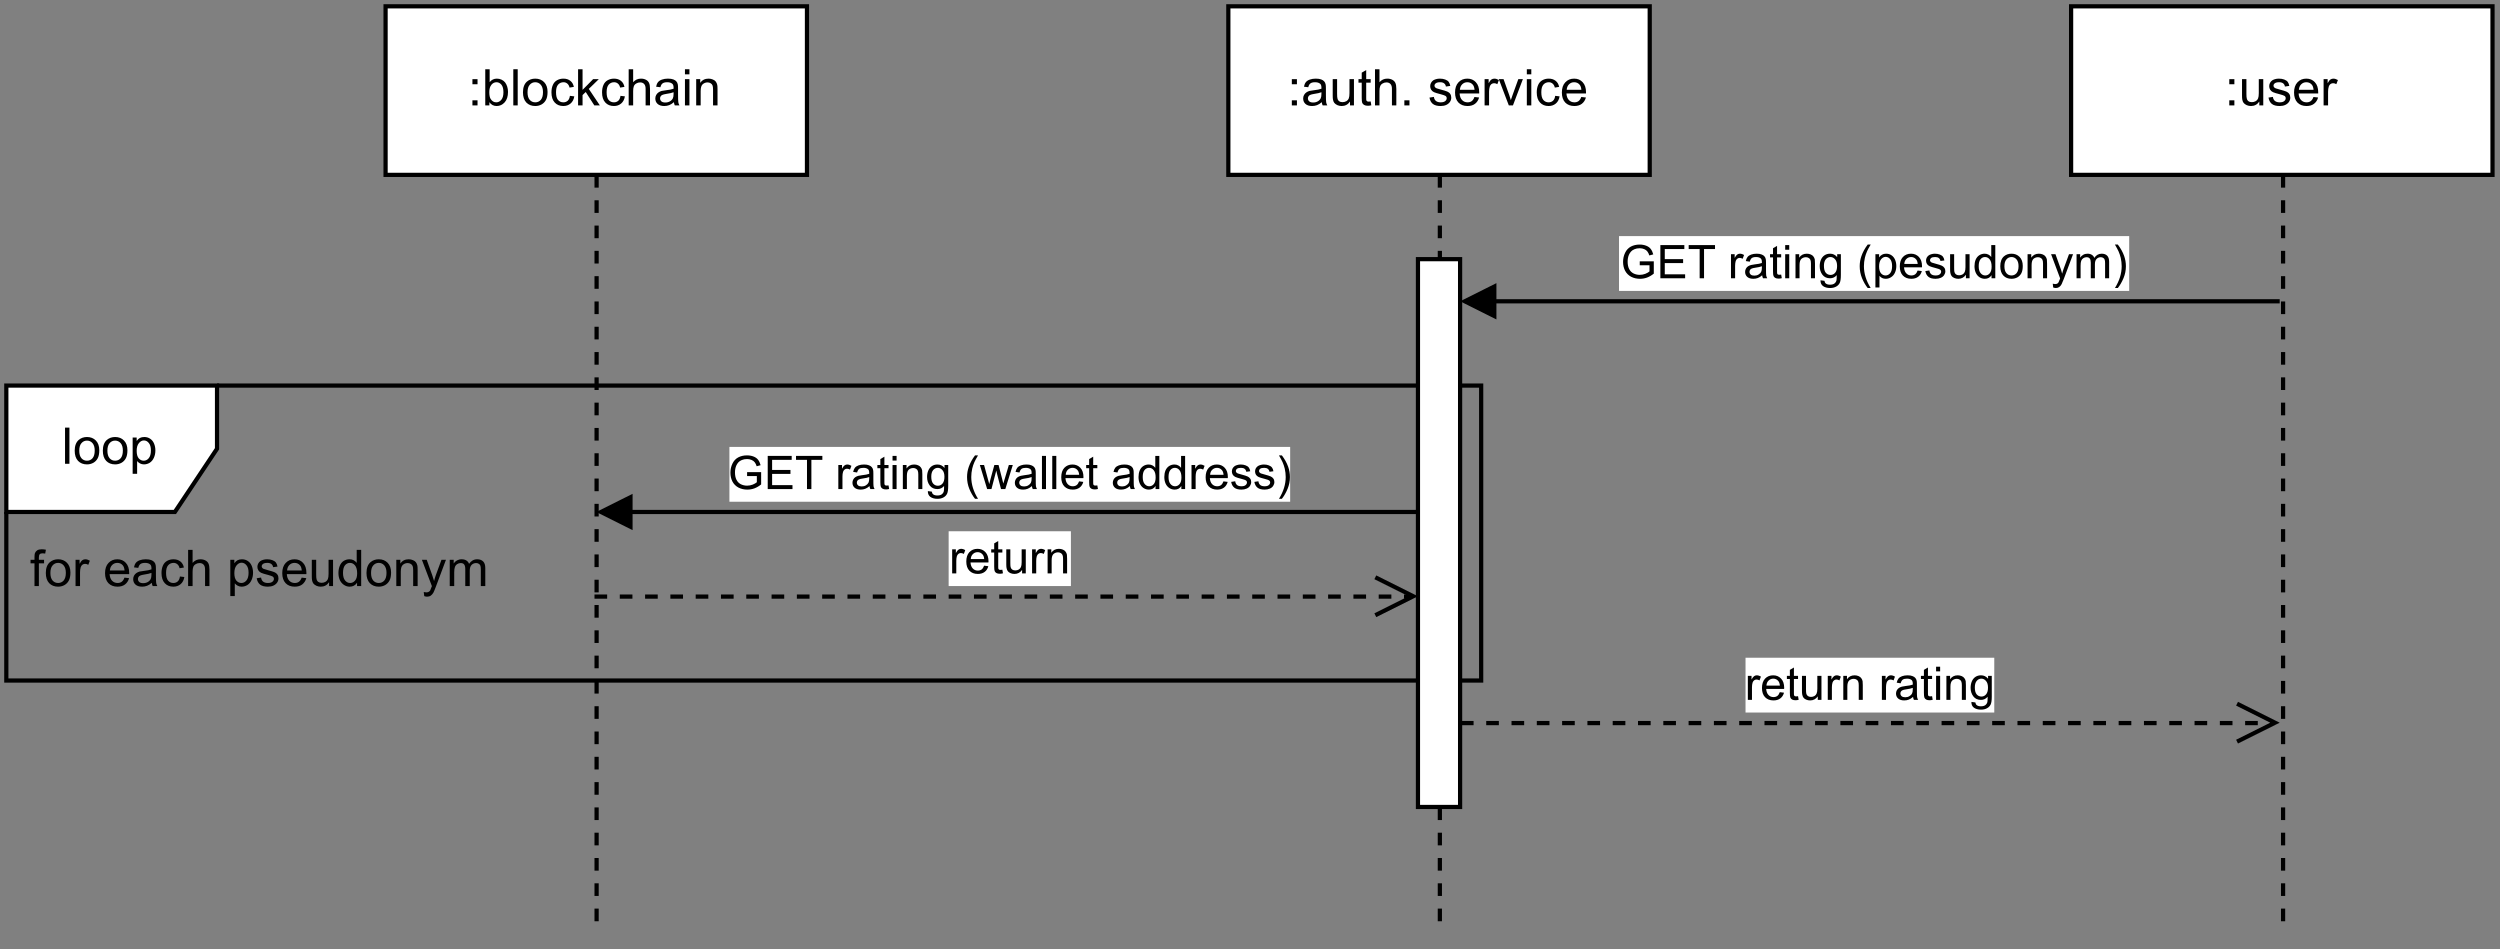 <?xml version="1.0" encoding="UTF-8" standalone="no"?>
<svg 
   width="444.96pt"
   height="168.96pt"
   viewBox="0 0 444.96 168.96"
   version="1.1"
   id="svg454"
   xmlns:xlink="http://www.w3.org/1999/xlink"
   xmlns="http://www.w3.org/2000/svg"
   xmlns:svg="http://www.w3.org/2000/svg" content="%3Cmxfile%20host%3D%22app.diagrams.net%22%20modified%3D%222023-08-21T10%3A13%3A44.061Z%22%20agent%3D%22Mozilla%2F5.0%20(Macintosh%3B%20Intel%20Mac%20OS%20X%2010_15_7)%20AppleWebKit%2F605.1.15%20(KHTML%2C%20like%20Gecko)%20Version%2F16.5.2%20Safari%2F605.1.15%22%20version%3D%2221.6.8%22%20etag%3D%22J6pqaXMa_z3xf51OrfSx%22%20type%3D%22google%22%3E%20%20%20%3Cdiagram%20name%3D%22Page-1%22%20id%3D%228ggW0-6Fm_WW_RLLm3B_%22%3E%20%20%20%20%20%3CmxGraphModel%20dx%3D%221866%22%20dy%3D%221239%22%20grid%3D%221%22%20gridSize%3D%2210%22%20guides%3D%221%22%20tooltips%3D%221%22%20connect%3D%221%22%20arrows%3D%221%22%20fold%3D%221%22%20page%3D%221%22%20pageScale%3D%221%22%20pageWidth%3D%22850%22%20pageHeight%3D%221100%22%20background%3D%22none%22%20math%3D%220%22%20shadow%3D%220%22%3E%20%20%20%20%20%20%20%3Croot%3E%20%20%20%20%20%20%20%20%20%3CmxCell%20id%3D%220%22%20%2F%3E%20%20%20%20%20%20%20%20%20%3CmxCell%20id%3D%221%22%20parent%3D%220%22%20%2F%3E%20%20%20%20%20%20%20%20%20%3CmxCell%20id%3D%222%22%20value%3D%22loop%22%20style%3D%22shape%3DumlFrame%3BwhiteSpace%3Dwrap%3Bhtml%3D1%3BpointerEvents%3D0%3BrecursiveResize%3D0%3Bcontainer%3D1%3Bcollapsible%3D0%3Bwidth%3D50%3B%22%20vertex%3D%221%22%20parent%3D%221%22%3E%20%20%20%20%20%20%20%20%20%20%20%3CmxGeometry%20x%3D%221090%22%20y%3D%223110%22%20width%3D%22350%22%20height%3D%2270%22%20as%3D%22geometry%22%20%2F%3E%20%20%20%20%20%20%20%20%20%3C%2FmxCell%3E%20%20%20%20%20%20%20%20%20%3CmxCell%20id%3D%223%22%20value%3D%22for%20each%20pseudonym%22%20style%3D%22text%3Balign%3Dcenter%3Bhtml%3D1%3B%22%20vertex%3D%221%22%20parent%3D%222%22%3E%20%20%20%20%20%20%20%20%20%20%20%3CmxGeometry%20width%3D%22100%22%20height%3D%2220%22%20relative%3D%221%22%20as%3D%22geometry%22%3E%20%20%20%20%20%20%20%20%20%20%20%20%20%3CmxPoint%20x%3D%2210%22%20y%3D%2230%22%20as%3D%22offset%22%20%2F%3E%20%20%20%20%20%20%20%20%20%20%20%3C%2FmxGeometry%3E%20%20%20%20%20%20%20%20%20%3C%2FmxCell%3E%20%20%20%20%20%20%20%20%20%3CmxCell%20id%3D%224%22%20value%3D%22GET%20rating%20(wallet%20address)%22%20style%3D%22html%3D1%3BverticalAlign%3Dbottom%3BendArrow%3Dblock%3BedgeStyle%3DelbowEdgeStyle%3Belbow%3Dvertical%3Bcurved%3D0%3Brounded%3D0%3B%22%20edge%3D%221%22%20parent%3D%222%22%3E%20%20%20%20%20%20%20%20%20%20%20%3CmxGeometry%20x%3D%22-0.003%22%20relative%3D%221%22%20as%3D%22geometry%22%3E%20%20%20%20%20%20%20%20%20%20%20%20%20%3CmxPoint%20x%3D%22335%22%20y%3D%2230%22%20as%3D%22sourcePoint%22%20%2F%3E%20%20%20%20%20%20%20%20%20%20%20%20%20%3CArray%20as%3D%22points%22%3E%20%20%20%20%20%20%20%20%20%20%20%20%20%20%20%3CmxPoint%20x%3D%22205%22%20y%3D%2230%22%20%2F%3E%20%20%20%20%20%20%20%20%20%20%20%20%20%3C%2FArray%3E%20%20%20%20%20%20%20%20%20%20%20%20%20%3CmxPoint%20as%3D%22offset%22%20%2F%3E%20%20%20%20%20%20%20%20%20%20%20%20%20%3CmxPoint%20x%3D%22140%22%20y%3D%2230%22%20as%3D%22targetPoint%22%20%2F%3E%20%20%20%20%20%20%20%20%20%20%20%3C%2FmxGeometry%3E%20%20%20%20%20%20%20%20%20%3C%2FmxCell%3E%20%20%20%20%20%20%20%20%20%3CmxCell%20id%3D%225%22%20value%3D%22return%22%20style%3D%22html%3D1%3BverticalAlign%3Dbottom%3BendArrow%3Dopen%3Bdashed%3D1%3BendSize%3D8%3BedgeStyle%3DelbowEdgeStyle%3Belbow%3Dvertical%3Bcurved%3D0%3Brounded%3D0%3B%22%20edge%3D%221%22%20parent%3D%222%22%3E%20%20%20%20%20%20%20%20%20%20%20%3CmxGeometry%20relative%3D%221%22%20as%3D%22geometry%22%3E%20%20%20%20%20%20%20%20%20%20%20%20%20%3CmxPoint%20x%3D%22335%22%20y%3D%2250%22%20as%3D%22targetPoint%22%20%2F%3E%20%20%20%20%20%20%20%20%20%20%20%20%20%3CArray%20as%3D%22points%22%3E%20%20%20%20%20%20%20%20%20%20%20%20%20%20%20%3CmxPoint%20x%3D%22195%22%20y%3D%2250%22%20%2F%3E%20%20%20%20%20%20%20%20%20%20%20%20%20%20%20%3CmxPoint%20x%3D%22215%22%20y%3D%22-70%22%20%2F%3E%20%20%20%20%20%20%20%20%20%20%20%20%20%3C%2FArray%3E%20%20%20%20%20%20%20%20%20%20%20%20%20%3CmxPoint%20x%3D%22139.5%22%20y%3D%2250%22%20as%3D%22sourcePoint%22%20%2F%3E%20%20%20%20%20%20%20%20%20%20%20%3C%2FmxGeometry%3E%20%20%20%20%20%20%20%20%20%3C%2FmxCell%3E%20%20%20%20%20%20%20%20%20%3CmxCell%20id%3D%226%22%20value%3D%22%3Aauth.%20service%22%20style%3D%22shape%3DumlLifeline%3Bperimeter%3DlifelinePerimeter%3BwhiteSpace%3Dwrap%3Bhtml%3D1%3Bcontainer%3D1%3BdropTarget%3D0%3Bcollapsible%3D0%3BrecursiveResize%3D0%3BoutlineConnect%3D0%3BportConstraint%3Deastwest%3BnewEdgeStyle%3D%7B%26quot%3BedgeStyle%26quot%3B%3A%26quot%3BelbowEdgeStyle%26quot%3B%2C%26quot%3Belbow%26quot%3B%3A%26quot%3Bvertical%26quot%3B%2C%26quot%3Bcurved%26quot%3B%3A0%2C%26quot%3Brounded%26quot%3B%3A0%7D%3B%22%20vertex%3D%221%22%20parent%3D%221%22%3E%20%20%20%20%20%20%20%20%20%20%20%3CmxGeometry%20x%3D%221380%22%20y%3D%223020%22%20width%3D%22100%22%20height%3D%22220%22%20as%3D%22geometry%22%20%2F%3E%20%20%20%20%20%20%20%20%20%3C%2FmxCell%3E%20%20%20%20%20%20%20%20%20%3CmxCell%20id%3D%227%22%20value%3D%22%22%20style%3D%22html%3D1%3Bpoints%3D%5B%5D%3Bperimeter%3DorthogonalPerimeter%3BoutlineConnect%3D0%3BtargetShapes%3DumlLifeline%3BportConstraint%3Deastwest%3BnewEdgeStyle%3D%7B%26quot%3BedgeStyle%26quot%3B%3A%26quot%3BelbowEdgeStyle%26quot%3B%2C%26quot%3Belbow%26quot%3B%3A%26quot%3Bvertical%26quot%3B%2C%26quot%3Bcurved%26quot%3B%3A0%2C%26quot%3Brounded%26quot%3B%3A0%7D%3B%22%20vertex%3D%221%22%20parent%3D%226%22%3E%20%20%20%20%20%20%20%20%20%20%20%3CmxGeometry%20x%3D%2245%22%20y%3D%2260%22%20width%3D%2210%22%20height%3D%22130%22%20as%3D%22geometry%22%20%2F%3E%20%20%20%20%20%20%20%20%20%3C%2FmxCell%3E%20%20%20%20%20%20%20%20%20%3CmxCell%20id%3D%228%22%20value%3D%22%3Auser%22%20style%3D%22shape%3DumlLifeline%3Bperimeter%3DlifelinePerimeter%3BwhiteSpace%3Dwrap%3Bhtml%3D1%3Bcontainer%3D1%3BdropTarget%3D0%3Bcollapsible%3D0%3BrecursiveResize%3D0%3BoutlineConnect%3D0%3BportConstraint%3Deastwest%3BnewEdgeStyle%3D%7B%26quot%3BedgeStyle%26quot%3B%3A%26quot%3BelbowEdgeStyle%26quot%3B%2C%26quot%3Belbow%26quot%3B%3A%26quot%3Bvertical%26quot%3B%2C%26quot%3Bcurved%26quot%3B%3A0%2C%26quot%3Brounded%26quot%3B%3A0%7D%3B%22%20vertex%3D%221%22%20parent%3D%221%22%3E%20%20%20%20%20%20%20%20%20%20%20%3CmxGeometry%20x%3D%221580%22%20y%3D%223020%22%20width%3D%22100%22%20height%3D%22220%22%20as%3D%22geometry%22%20%2F%3E%20%20%20%20%20%20%20%20%20%3C%2FmxCell%3E%20%20%20%20%20%20%20%20%20%3CmxCell%20id%3D%229%22%20value%3D%22GET%20rating%20(pesudonym)%22%20style%3D%22html%3D1%3BverticalAlign%3Dbottom%3BendArrow%3Dblock%3BedgeStyle%3DelbowEdgeStyle%3Belbow%3Dvertical%3Bcurved%3D0%3Brounded%3D0%3B%22%20edge%3D%221%22%20target%3D%227%22%20parent%3D%221%22%3E%20%20%20%20%20%20%20%20%20%20%20%3CmxGeometry%20x%3D%22-0.003%22%20relative%3D%221%22%20as%3D%22geometry%22%3E%20%20%20%20%20%20%20%20%20%20%20%20%20%3CmxPoint%20x%3D%221629.5%22%20y%3D%223090%22%20as%3D%22sourcePoint%22%20%2F%3E%20%20%20%20%20%20%20%20%20%20%20%20%20%3CArray%20as%3D%22points%22%3E%20%20%20%20%20%20%20%20%20%20%20%20%20%20%20%3CmxPoint%20x%3D%221500%22%20y%3D%223090%22%20%2F%3E%20%20%20%20%20%20%20%20%20%20%20%20%20%3C%2FArray%3E%20%20%20%20%20%20%20%20%20%20%20%20%20%3CmxPoint%20as%3D%22offset%22%20%2F%3E%20%20%20%20%20%20%20%20%20%20%20%3C%2FmxGeometry%3E%20%20%20%20%20%20%20%20%20%3C%2FmxCell%3E%20%20%20%20%20%20%20%20%20%3CmxCell%20id%3D%2210%22%20value%3D%22return%20rating%22%20style%3D%22html%3D1%3BverticalAlign%3Dbottom%3BendArrow%3Dopen%3Bdashed%3D1%3BendSize%3D8%3BedgeStyle%3DelbowEdgeStyle%3Belbow%3Dvertical%3Bcurved%3D0%3Brounded%3D0%3B%22%20edge%3D%221%22%20source%3D%227%22%20target%3D%228%22%20parent%3D%221%22%3E%20%20%20%20%20%20%20%20%20%20%20%3CmxGeometry%20relative%3D%221%22%20as%3D%22geometry%22%3E%20%20%20%20%20%20%20%20%20%20%20%20%20%3CmxPoint%20x%3D%221629.5%22%20y%3D%223330%22%20as%3D%22targetPoint%22%20%2F%3E%20%20%20%20%20%20%20%20%20%20%20%20%20%3CArray%20as%3D%22points%22%3E%20%20%20%20%20%20%20%20%20%20%20%20%20%20%20%3CmxPoint%20x%3D%221480%22%20y%3D%223190%22%20%2F%3E%20%20%20%20%20%20%20%20%20%20%20%20%20%20%20%3CmxPoint%20x%3D%221510%22%20y%3D%223210%22%20%2F%3E%20%20%20%20%20%20%20%20%20%20%20%20%20%3C%2FArray%3E%20%20%20%20%20%20%20%20%20%20%20%3C%2FmxGeometry%3E%20%20%20%20%20%20%20%20%20%3C%2FmxCell%3E%20%20%20%20%20%20%20%20%20%3CmxCell%20id%3D%2211%22%20value%3D%22%3Ablockchain%22%20style%3D%22shape%3DumlLifeline%3Bperimeter%3DlifelinePerimeter%3BwhiteSpace%3Dwrap%3Bhtml%3D1%3Bcontainer%3D1%3BdropTarget%3D0%3Bcollapsible%3D0%3BrecursiveResize%3D0%3BoutlineConnect%3D0%3BportConstraint%3Deastwest%3BnewEdgeStyle%3D%7B%26quot%3BedgeStyle%26quot%3B%3A%26quot%3BelbowEdgeStyle%26quot%3B%2C%26quot%3Belbow%26quot%3B%3A%26quot%3Bvertical%26quot%3B%2C%26quot%3Bcurved%26quot%3B%3A0%2C%26quot%3Brounded%26quot%3B%3A0%7D%3B%22%20vertex%3D%221%22%20parent%3D%221%22%3E%20%20%20%20%20%20%20%20%20%20%20%3CmxGeometry%20x%3D%221180%22%20y%3D%223020%22%20width%3D%22100%22%20height%3D%22220%22%20as%3D%22geometry%22%20%2F%3E%20%20%20%20%20%20%20%20%20%3C%2FmxCell%3E%20%20%20%20%20%20%20%3C%2Froot%3E%20%20%20%20%20%3C%2FmxGraphModel%3E%20%20%20%3C%2Fdiagram%3E%20%3C%2Fmxfile%3E%20">
  <rect x="0" y="0" width="444.96" height="168.96" fill="#808080" stroke="none"/>
  <defs
     id="defs144">
    <g
       id="g139">
      <g
         id="glyph-0-0">
        <path
           d="M 1.125 0 L 1.125 -5.625 L 5.625 -5.625 L 5.625 0 Z M 1.266 -0.141 L 5.484 -0.141 L 5.484 -5.484 L 1.266 -5.484 Z M 1.266 -0.141 "
           id="path2" />
      </g>
      <g
         id="glyph-0-1">
        <path
           d="M 0.578 0 L 0.578 -6.438 L 1.359 -6.438 L 1.359 0 Z M 0.578 0 "
           id="path5" />
      </g>
      <g
         id="glyph-0-2">
        <path
           d="M 0.297 -2.328 C 0.297 -3.191 0.535 -3.832 1.016 -4.25 C 1.422 -4.594 1.91 -4.766 2.484 -4.766 C 3.129 -4.766 3.656 -4.555 4.062 -4.141 C 4.469 -3.723 4.672 -3.145 4.672 -2.406 C 4.672 -1.801 4.578 -1.328 4.391 -0.984 C 4.211 -0.641 3.953 -0.367 3.609 -0.172 C 3.266 0.016 2.891 0.109 2.484 0.109 C 1.828 0.109 1.297 -0.098 0.891 -0.516 C 0.492 -0.941 0.297 -1.547 0.297 -2.328 Z M 1.109 -2.328 C 1.109 -1.734 1.238 -1.285 1.5 -0.984 C 1.758 -0.691 2.086 -0.547 2.484 -0.547 C 2.879 -0.547 3.207 -0.691 3.469 -0.984 C 3.727 -1.285 3.859 -1.742 3.859 -2.359 C 3.859 -2.93 3.727 -3.367 3.469 -3.672 C 3.207 -3.973 2.879 -4.125 2.484 -4.125 C 2.086 -4.125 1.758 -3.973 1.5 -3.672 C 1.238 -3.379 1.109 -2.93 1.109 -2.328 Z M 1.109 -2.328 "
           id="path8" />
      </g>
      <g
         id="glyph-0-3">
        <path
           d="M 0.594 1.781 L 0.594 -4.672 L 1.312 -4.672 L 1.312 -4.062 C 1.477 -4.301 1.664 -4.477 1.875 -4.594 C 2.094 -4.707 2.359 -4.766 2.672 -4.766 C 3.066 -4.766 3.414 -4.66 3.719 -4.453 C 4.02 -4.254 4.25 -3.969 4.406 -3.594 C 4.562 -3.219 4.641 -2.812 4.641 -2.375 C 4.641 -1.895 4.551 -1.461 4.375 -1.078 C 4.207 -0.691 3.961 -0.395 3.641 -0.188 C 3.316 0.008 2.973 0.109 2.609 0.109 C 2.348 0.109 2.113 0.051 1.906 -0.062 C 1.695 -0.176 1.523 -0.316 1.391 -0.484 L 1.391 1.781 Z M 1.312 -2.312 C 1.312 -1.707 1.43 -1.258 1.672 -0.969 C 1.922 -0.688 2.219 -0.547 2.562 -0.547 C 2.906 -0.547 3.203 -0.691 3.453 -0.984 C 3.711 -1.285 3.844 -1.75 3.844 -2.375 C 3.844 -2.969 3.719 -3.41 3.469 -3.703 C 3.227 -4.004 2.938 -4.156 2.594 -4.156 C 2.258 -4.156 1.961 -3.992 1.703 -3.672 C 1.441 -3.359 1.312 -2.906 1.312 -2.312 Z M 1.312 -2.312 "
           id="path11" />
      </g>
      <g
         id="glyph-0-4">
        <path
           d="M 0.781 0 L 0.781 -4.047 L 0.078 -4.047 L 0.078 -4.672 L 0.781 -4.672 L 0.781 -5.156 C 0.781 -5.477 0.805 -5.711 0.859 -5.859 C 0.941 -6.066 1.078 -6.234 1.266 -6.359 C 1.461 -6.484 1.734 -6.547 2.078 -6.547 C 2.297 -6.547 2.539 -6.52 2.812 -6.469 L 2.688 -5.781 C 2.531 -5.812 2.379 -5.828 2.234 -5.828 C 1.992 -5.828 1.82 -5.773 1.719 -5.672 C 1.613 -5.566 1.562 -5.375 1.562 -5.094 L 1.562 -4.672 L 2.484 -4.672 L 2.484 -4.047 L 1.562 -4.047 L 1.562 0 Z M 0.781 0 "
           id="path14" />
      </g>
      <g
         id="glyph-0-5">
        <path
           d="M 0.578 0 L 0.578 -4.672 L 1.297 -4.672 L 1.297 -3.953 C 1.473 -4.285 1.641 -4.504 1.797 -4.609 C 1.953 -4.711 2.125 -4.766 2.312 -4.766 C 2.57 -4.766 2.844 -4.68 3.125 -4.516 L 2.844 -3.781 C 2.656 -3.895 2.461 -3.953 2.266 -3.953 C 2.098 -3.953 1.941 -3.898 1.797 -3.797 C 1.66 -3.691 1.562 -3.547 1.5 -3.359 C 1.414 -3.078 1.375 -2.77 1.375 -2.438 L 1.375 0 Z M 0.578 0 "
           id="path17" />
      </g>
      <g
         id="glyph-0-6" />
      <g
         id="glyph-0-7">
        <path
           d="M 3.781 -1.5 L 4.609 -1.406 C 4.473 -0.926 4.227 -0.551 3.875 -0.281 C 3.531 -0.02 3.086 0.109 2.547 0.109 C 1.867 0.109 1.328 -0.098 0.922 -0.516 C 0.523 -0.941 0.328 -1.535 0.328 -2.297 C 0.328 -3.078 0.531 -3.68 0.938 -4.109 C 1.344 -4.547 1.867 -4.766 2.516 -4.766 C 3.141 -4.766 3.645 -4.551 4.031 -4.125 C 4.426 -3.707 4.625 -3.113 4.625 -2.344 C 4.625 -2.289 4.625 -2.219 4.625 -2.125 L 1.141 -2.125 C 1.172 -1.613 1.316 -1.223 1.578 -0.953 C 1.836 -0.68 2.164 -0.547 2.562 -0.547 C 2.852 -0.547 3.098 -0.617 3.297 -0.766 C 3.504 -0.922 3.664 -1.164 3.781 -1.5 Z M 1.188 -2.781 L 3.797 -2.781 C 3.766 -3.176 3.664 -3.473 3.5 -3.672 C 3.25 -3.973 2.922 -4.125 2.516 -4.125 C 2.148 -4.125 1.844 -4 1.594 -3.75 C 1.352 -3.508 1.219 -3.188 1.188 -2.781 Z M 1.188 -2.781 "
           id="path21" />
      </g>
      <g
         id="glyph-0-8">
        <path
           d="M 3.641 -0.578 C 3.348 -0.328 3.066 -0.148 2.797 -0.047 C 2.523 0.055 2.234 0.109 1.922 0.109 C 1.41 0.109 1.016 -0.016 0.734 -0.266 C 0.461 -0.516 0.328 -0.836 0.328 -1.234 C 0.328 -1.461 0.379 -1.672 0.484 -1.859 C 0.586 -2.047 0.723 -2.195 0.891 -2.312 C 1.055 -2.426 1.242 -2.516 1.453 -2.578 C 1.609 -2.609 1.844 -2.645 2.156 -2.688 C 2.801 -2.758 3.273 -2.852 3.578 -2.969 C 3.578 -3.07 3.578 -3.141 3.578 -3.172 C 3.578 -3.492 3.504 -3.719 3.359 -3.844 C 3.148 -4.031 2.848 -4.125 2.453 -4.125 C 2.078 -4.125 1.801 -4.055 1.625 -3.922 C 1.445 -3.797 1.316 -3.566 1.234 -3.234 L 0.469 -3.328 C 0.531 -3.66 0.641 -3.926 0.797 -4.125 C 0.961 -4.332 1.195 -4.488 1.5 -4.594 C 1.812 -4.707 2.164 -4.766 2.562 -4.766 C 2.969 -4.766 3.289 -4.719 3.531 -4.625 C 3.781 -4.531 3.961 -4.41 4.078 -4.266 C 4.203 -4.129 4.285 -3.953 4.328 -3.734 C 4.359 -3.598 4.375 -3.359 4.375 -3.016 L 4.375 -1.953 C 4.375 -1.223 4.391 -0.758 4.422 -0.562 C 4.453 -0.363 4.52 -0.176 4.625 0 L 3.797 0 C 3.711 -0.164 3.66 -0.359 3.641 -0.578 Z M 3.578 -2.344 C 3.285 -2.227 2.852 -2.129 2.281 -2.047 C 1.957 -1.992 1.727 -1.938 1.594 -1.875 C 1.457 -1.82 1.352 -1.738 1.281 -1.625 C 1.207 -1.508 1.172 -1.383 1.172 -1.25 C 1.172 -1.039 1.25 -0.863 1.406 -0.719 C 1.562 -0.582 1.797 -0.516 2.109 -0.516 C 2.41 -0.516 2.68 -0.582 2.922 -0.719 C 3.16 -0.852 3.336 -1.035 3.453 -1.266 C 3.535 -1.441 3.578 -1.703 3.578 -2.047 Z M 3.578 -2.344 "
           id="path24" />
      </g>
      <g
         id="glyph-0-9">
        <path
           d="M 3.641 -1.703 L 4.422 -1.609 C 4.336 -1.066 4.117 -0.645 3.766 -0.344 C 3.41 -0.039 2.977 0.109 2.469 0.109 C 1.832 0.109 1.32 -0.098 0.938 -0.516 C 0.551 -0.93 0.359 -1.531 0.359 -2.312 C 0.359 -2.82 0.441 -3.266 0.609 -3.641 C 0.773 -4.016 1.023 -4.297 1.359 -4.484 C 1.703 -4.672 2.078 -4.766 2.484 -4.766 C 2.984 -4.766 3.395 -4.633 3.719 -4.375 C 4.039 -4.125 4.25 -3.766 4.344 -3.297 L 3.578 -3.172 C 3.504 -3.484 3.375 -3.719 3.188 -3.875 C 3 -4.039 2.773 -4.125 2.516 -4.125 C 2.109 -4.125 1.781 -3.977 1.531 -3.688 C 1.289 -3.406 1.172 -2.957 1.172 -2.344 C 1.172 -1.707 1.289 -1.25 1.531 -0.969 C 1.77 -0.688 2.082 -0.547 2.469 -0.547 C 2.781 -0.547 3.039 -0.641 3.25 -0.828 C 3.457 -1.016 3.586 -1.305 3.641 -1.703 Z M 3.641 -1.703 "
           id="path27" />
      </g>
      <g
         id="glyph-0-10">
        <path
           d="M 0.594 0 L 0.594 -6.438 L 1.391 -6.438 L 1.391 -4.125 C 1.754 -4.551 2.219 -4.766 2.781 -4.766 C 3.125 -4.766 3.422 -4.695 3.672 -4.562 C 3.93 -4.426 4.113 -4.238 4.219 -4 C 4.332 -3.758 4.391 -3.41 4.391 -2.953 L 4.391 0 L 3.609 0 L 3.609 -2.953 C 3.609 -3.348 3.52 -3.633 3.344 -3.812 C 3.176 -4 2.938 -4.094 2.625 -4.094 C 2.383 -4.094 2.16 -4.031 1.953 -3.906 C 1.742 -3.789 1.598 -3.629 1.516 -3.422 C 1.43 -3.211 1.391 -2.922 1.391 -2.547 L 1.391 0 Z M 0.594 0 "
           id="path30" />
      </g>
      <g
         id="glyph-0-11">
        <path
           d="M 0.281 -1.391 L 1.062 -1.516 C 1.102 -1.203 1.223 -0.961 1.422 -0.797 C 1.629 -0.629 1.91 -0.547 2.266 -0.547 C 2.629 -0.547 2.898 -0.617 3.078 -0.766 C 3.254 -0.91 3.344 -1.082 3.344 -1.281 C 3.344 -1.469 3.266 -1.609 3.109 -1.703 C 2.992 -1.773 2.723 -1.867 2.297 -1.984 C 1.711 -2.129 1.305 -2.254 1.078 -2.359 C 0.859 -2.461 0.691 -2.609 0.578 -2.797 C 0.461 -2.984 0.406 -3.191 0.406 -3.422 C 0.406 -3.629 0.453 -3.82 0.547 -4 C 0.641 -4.176 0.77 -4.328 0.938 -4.453 C 1.062 -4.535 1.227 -4.609 1.438 -4.672 C 1.656 -4.734 1.883 -4.766 2.125 -4.766 C 2.488 -4.766 2.805 -4.711 3.078 -4.609 C 3.359 -4.504 3.566 -4.363 3.703 -4.188 C 3.836 -4.008 3.93 -3.77 3.984 -3.469 L 3.203 -3.359 C 3.172 -3.598 3.066 -3.785 2.891 -3.922 C 2.723 -4.055 2.488 -4.125 2.188 -4.125 C 1.82 -4.125 1.562 -4.062 1.406 -3.938 C 1.25 -3.82 1.172 -3.68 1.172 -3.516 C 1.172 -3.41 1.203 -3.32 1.266 -3.25 C 1.328 -3.156 1.43 -3.082 1.578 -3.031 C 1.648 -3 1.879 -2.93 2.266 -2.828 C 2.828 -2.68 3.219 -2.562 3.438 -2.469 C 3.664 -2.375 3.844 -2.234 3.969 -2.047 C 4.094 -1.867 4.156 -1.645 4.156 -1.375 C 4.156 -1.102 4.078 -0.852 3.922 -0.625 C 3.766 -0.395 3.539 -0.211 3.25 -0.078 C 2.969 0.047 2.641 0.109 2.266 0.109 C 1.66 0.109 1.195 -0.016 0.875 -0.266 C 0.562 -0.523 0.363 -0.898 0.281 -1.391 Z M 0.281 -1.391 "
           id="path33" />
      </g>
      <g
         id="glyph-0-12">
        <path
           d="M 3.656 0 L 3.656 -0.688 C 3.289 -0.156 2.797 0.109 2.172 0.109 C 1.898 0.109 1.645 0.055 1.406 -0.047 C 1.164 -0.16 0.984 -0.297 0.859 -0.453 C 0.742 -0.609 0.664 -0.801 0.625 -1.031 C 0.594 -1.188 0.578 -1.438 0.578 -1.781 L 0.578 -4.672 L 1.359 -4.672 L 1.359 -2.078 C 1.359 -1.66 1.379 -1.383 1.422 -1.25 C 1.461 -1.039 1.562 -0.875 1.719 -0.75 C 1.883 -0.633 2.086 -0.578 2.328 -0.578 C 2.566 -0.578 2.789 -0.633 3 -0.75 C 3.207 -0.875 3.352 -1.039 3.438 -1.25 C 3.52 -1.457 3.562 -1.766 3.562 -2.172 L 3.562 -4.672 L 4.359 -4.672 L 4.359 0 Z M 3.656 0 "
           id="path36" />
      </g>
      <g
         id="glyph-0-13">
        <path
           d="M 3.625 0 L 3.625 -0.594 C 3.32 -0.125 2.883 0.109 2.312 0.109 C 1.945 0.109 1.609 0.004 1.297 -0.203 C 0.984 -0.41 0.738 -0.695 0.562 -1.062 C 0.395 -1.426 0.312 -1.848 0.312 -2.328 C 0.312 -2.797 0.391 -3.219 0.547 -3.594 C 0.703 -3.977 0.93 -4.27 1.234 -4.469 C 1.547 -4.664 1.895 -4.766 2.281 -4.766 C 2.562 -4.766 2.812 -4.707 3.031 -4.594 C 3.25 -4.477 3.426 -4.32 3.562 -4.125 L 3.562 -6.438 L 4.359 -6.438 L 4.359 0 Z M 1.125 -2.328 C 1.125 -1.734 1.25 -1.285 1.5 -0.984 C 1.75 -0.691 2.047 -0.547 2.391 -0.547 C 2.734 -0.547 3.023 -0.688 3.266 -0.969 C 3.516 -1.25 3.641 -1.68 3.641 -2.266 C 3.641 -2.898 3.516 -3.367 3.266 -3.672 C 3.016 -3.973 2.711 -4.125 2.359 -4.125 C 2.004 -4.125 1.707 -3.977 1.469 -3.688 C 1.238 -3.395 1.125 -2.941 1.125 -2.328 Z M 1.125 -2.328 "
           id="path39" />
      </g>
      <g
         id="glyph-0-14">
        <path
           d="M 0.594 0 L 0.594 -4.672 L 1.312 -4.672 L 1.312 -4 C 1.645 -4.508 2.141 -4.766 2.797 -4.766 C 3.078 -4.766 3.332 -4.711 3.562 -4.609 C 3.801 -4.516 3.977 -4.383 4.094 -4.219 C 4.207 -4.062 4.289 -3.867 4.344 -3.641 C 4.375 -3.492 4.391 -3.238 4.391 -2.875 L 4.391 0 L 3.594 0 L 3.594 -2.844 C 3.594 -3.164 3.562 -3.406 3.5 -3.562 C 3.438 -3.719 3.328 -3.844 3.172 -3.938 C 3.016 -4.039 2.832 -4.094 2.625 -4.094 C 2.289 -4.094 2 -3.984 1.75 -3.766 C 1.508 -3.555 1.391 -3.148 1.391 -2.547 L 1.391 0 Z M 0.594 0 "
           id="path42" />
      </g>
      <g
         id="glyph-0-15">
        <path
           d="M 0.562 1.797 L 0.469 1.062 C 0.645 1.102 0.797 1.125 0.922 1.125 C 1.098 1.125 1.238 1.094 1.344 1.031 C 1.445 0.977 1.535 0.898 1.609 0.797 C 1.648 0.711 1.727 0.516 1.844 0.203 C 1.863 0.16 1.891 0.098 1.922 0.016 L 0.141 -4.672 L 1 -4.672 L 1.969 -1.969 C 2.094 -1.625 2.207 -1.266 2.312 -0.891 C 2.395 -1.242 2.5 -1.598 2.625 -1.953 L 3.625 -4.672 L 4.422 -4.672 L 2.641 0.078 C 2.453 0.586 2.305 0.941 2.203 1.141 C 2.055 1.398 1.895 1.586 1.719 1.703 C 1.539 1.828 1.32 1.891 1.062 1.891 C 0.914 1.891 0.75 1.859 0.562 1.797 Z M 0.562 1.797 "
           id="path45" />
      </g>
      <g
         id="glyph-0-16">
        <path
           d="M 0.594 0 L 0.594 -4.672 L 1.297 -4.672 L 1.297 -4.016 C 1.441 -4.242 1.633 -4.426 1.875 -4.562 C 2.125 -4.695 2.406 -4.766 2.719 -4.766 C 3.062 -4.766 3.344 -4.691 3.562 -4.547 C 3.781 -4.41 3.938 -4.211 4.031 -3.953 C 4.406 -4.492 4.883 -4.766 5.469 -4.766 C 5.938 -4.766 6.297 -4.633 6.547 -4.375 C 6.797 -4.125 6.922 -3.734 6.922 -3.203 L 6.922 0 L 6.125 0 L 6.125 -2.938 C 6.125 -3.258 6.098 -3.488 6.047 -3.625 C 6.004 -3.758 5.914 -3.867 5.781 -3.953 C 5.645 -4.047 5.484 -4.094 5.297 -4.094 C 4.973 -4.094 4.703 -3.984 4.484 -3.766 C 4.266 -3.547 4.156 -3.195 4.156 -2.719 L 4.156 0 L 3.359 0 L 3.359 -3.031 C 3.359 -3.383 3.297 -3.648 3.172 -3.828 C 3.047 -4.004 2.836 -4.094 2.547 -4.094 C 2.316 -4.094 2.109 -4.031 1.922 -3.906 C 1.734 -3.789 1.598 -3.617 1.516 -3.391 C 1.43 -3.172 1.391 -2.848 1.391 -2.422 L 1.391 0 Z M 0.594 0 "
           id="path48" />
      </g>
      <g
         id="glyph-0-17">
        <path
           d="M 0.812 -3.766 L 0.812 -4.672 L 1.719 -4.672 L 1.719 -3.766 Z M 0.812 0 L 0.812 -0.906 L 1.719 -0.906 L 1.719 0 Z M 0.812 0 "
           id="path51" />
      </g>
      <g
         id="glyph-0-18">
        <path
           d="M 2.328 -0.703 L 2.438 -0.016 C 2.207 0.035 2.008 0.062 1.844 0.062 C 1.551 0.062 1.328 0.016 1.172 -0.078 C 1.016 -0.172 0.898 -0.289 0.828 -0.438 C 0.766 -0.582 0.734 -0.891 0.734 -1.359 L 0.734 -4.047 L 0.156 -4.047 L 0.156 -4.672 L 0.734 -4.672 L 0.734 -5.828 L 1.531 -6.297 L 1.531 -4.672 L 2.328 -4.672 L 2.328 -4.047 L 1.531 -4.047 L 1.531 -1.328 C 1.531 -1.098 1.539 -0.953 1.562 -0.891 C 1.594 -0.828 1.641 -0.773 1.703 -0.734 C 1.766 -0.691 1.852 -0.672 1.969 -0.672 C 2.062 -0.672 2.18 -0.68 2.328 -0.703 Z M 2.328 -0.703 "
           id="path54" />
      </g>
      <g
         id="glyph-0-19">
        <path
           d="M 0.812 0 L 0.812 -0.906 L 1.719 -0.906 L 1.719 0 Z M 0.812 0 "
           id="path57" />
      </g>
      <g
         id="glyph-0-20">
        <path
           d="M 1.891 0 L 0.109 -4.672 L 0.953 -4.672 L 1.953 -1.875 C 2.055 -1.57 2.156 -1.258 2.25 -0.938 C 2.32 -1.176 2.422 -1.469 2.547 -1.812 L 3.578 -4.672 L 4.391 -4.672 L 2.625 0 Z M 1.891 0 "
           id="path60" />
      </g>
      <g
         id="glyph-0-21">
        <path
           d="M 0.594 -5.531 L 0.594 -6.438 L 1.391 -6.438 L 1.391 -5.531 Z M 0.594 0 L 0.594 -4.672 L 1.391 -4.672 L 1.391 0 Z M 0.594 0 "
           id="path63" />
      </g>
      <g
         id="glyph-0-22">
        <path
           d="M 1.328 0 L 0.594 0 L 0.594 -6.438 L 1.375 -6.438 L 1.375 -4.141 C 1.707 -4.555 2.133 -4.766 2.656 -4.766 C 2.945 -4.766 3.219 -4.707 3.469 -4.594 C 3.727 -4.477 3.941 -4.316 4.109 -4.109 C 4.273 -3.898 4.406 -3.645 4.5 -3.344 C 4.594 -3.051 4.641 -2.738 4.641 -2.406 C 4.641 -1.602 4.441 -0.984 4.047 -0.547 C 3.648 -0.109 3.176 0.109 2.625 0.109 C 2.07 0.109 1.641 -0.117 1.328 -0.578 Z M 1.312 -2.375 C 1.312 -1.812 1.391 -1.406 1.547 -1.156 C 1.797 -0.75 2.129 -0.547 2.547 -0.547 C 2.898 -0.547 3.203 -0.695 3.453 -1 C 3.703 -1.301 3.828 -1.75 3.828 -2.344 C 3.828 -2.945 3.707 -3.395 3.469 -3.688 C 3.227 -3.977 2.938 -4.125 2.594 -4.125 C 2.238 -4.125 1.938 -3.973 1.688 -3.672 C 1.438 -3.367 1.312 -2.938 1.312 -2.375 Z M 1.312 -2.375 "
           id="path66" />
      </g>
      <g
         id="glyph-0-23">
        <path
           d="M 0.594 0 L 0.594 -6.438 L 1.391 -6.438 L 1.391 -2.766 L 3.266 -4.672 L 4.281 -4.672 L 2.5 -2.938 L 4.469 0 L 3.484 0 L 1.953 -2.391 L 1.391 -1.844 L 1.391 0 Z M 0.594 0 "
           id="path69" />
      </g>
      <g
         id="glyph-1-0">
        <path
           d="M 1.031 0 L 1.031 -5.156 L 5.156 -5.156 L 5.156 0 Z M 1.156 -0.125 L 5.031 -0.125 L 5.031 -5.031 L 1.156 -5.031 Z M 1.156 -0.125 "
           id="path72" />
      </g>
      <g
         id="glyph-1-1">
        <path
           d="M 3.406 -2.312 L 3.406 -3.016 L 5.906 -3.016 L 5.906 -0.828 C 5.52 -0.516 5.117 -0.281 4.703 -0.125 C 4.297 0.02 3.879 0.094 3.453 0.094 C 2.879 0.094 2.352 -0.023 1.875 -0.266 C 1.406 -0.516 1.047 -0.875 0.797 -1.344 C 0.555 -1.812 0.438 -2.336 0.438 -2.922 C 0.438 -3.492 0.555 -4.031 0.797 -4.531 C 1.035 -5.031 1.379 -5.398 1.828 -5.641 C 2.285 -5.879 2.805 -6 3.391 -6 C 3.816 -6 4.203 -5.93 4.547 -5.797 C 4.898 -5.66 5.172 -5.469 5.359 -5.219 C 5.555 -4.969 5.707 -4.645 5.812 -4.25 L 5.109 -4.062 C 5.016 -4.363 4.898 -4.598 4.766 -4.766 C 4.641 -4.941 4.453 -5.082 4.203 -5.188 C 3.961 -5.289 3.695 -5.344 3.406 -5.344 C 3.039 -5.344 2.727 -5.285 2.469 -5.172 C 2.207 -5.066 2 -4.926 1.844 -4.75 C 1.688 -4.57 1.562 -4.375 1.469 -4.156 C 1.32 -3.789 1.25 -3.395 1.25 -2.969 C 1.25 -2.445 1.336 -2.008 1.516 -1.656 C 1.691 -1.301 1.953 -1.035 2.297 -0.859 C 2.648 -0.691 3.02 -0.609 3.406 -0.609 C 3.75 -0.609 4.082 -0.672 4.406 -0.797 C 4.727 -0.93 4.973 -1.07 5.141 -1.219 L 5.141 -2.312 Z M 3.406 -2.312 "
           id="path75" />
      </g>
      <g
         id="glyph-1-2">
        <path
           d="M 0.656 0 L 0.656 -5.906 L 4.922 -5.906 L 4.922 -5.203 L 1.438 -5.203 L 1.438 -3.406 L 4.703 -3.406 L 4.703 -2.703 L 1.438 -2.703 L 1.438 -0.703 L 5.062 -0.703 L 5.062 0 Z M 0.656 0 "
           id="path78" />
      </g>
      <g
         id="glyph-1-3">
        <path
           d="M 2.141 0 L 2.141 -5.203 L 0.188 -5.203 L 0.188 -5.906 L 4.875 -5.906 L 4.875 -5.203 L 2.922 -5.203 L 2.922 0 Z M 2.141 0 "
           id="path81" />
      </g>
      <g
         id="glyph-1-4" />
      <g
         id="glyph-1-5">
        <path
           d="M 0.531 0 L 0.531 -4.281 L 1.188 -4.281 L 1.188 -3.625 C 1.352 -3.926 1.504 -4.125 1.641 -4.219 C 1.785 -4.32 1.941 -4.375 2.109 -4.375 C 2.359 -4.375 2.609 -4.297 2.859 -4.141 L 2.609 -3.469 C 2.43 -3.57 2.254 -3.625 2.078 -3.625 C 1.922 -3.625 1.781 -3.578 1.656 -3.484 C 1.531 -3.391 1.438 -3.254 1.375 -3.078 C 1.301 -2.828 1.266 -2.547 1.266 -2.234 L 1.266 0 Z M 0.531 0 "
           id="path85" />
      </g>
      <g
         id="glyph-1-6">
        <path
           d="M 3.328 -0.531 C 3.066 -0.301 2.812 -0.141 2.562 -0.047 C 2.312 0.047 2.047 0.094 1.766 0.094 C 1.297 0.094 0.93 -0.02 0.672 -0.25 C 0.422 -0.477 0.297 -0.77 0.297 -1.125 C 0.297 -1.332 0.344 -1.523 0.438 -1.703 C 0.531 -1.879 0.656 -2.02 0.812 -2.125 C 0.969 -2.227 1.145 -2.305 1.344 -2.359 C 1.477 -2.391 1.691 -2.426 1.984 -2.469 C 2.566 -2.531 3 -2.613 3.281 -2.719 C 3.281 -2.812 3.281 -2.875 3.281 -2.906 C 3.281 -3.195 3.211 -3.406 3.078 -3.531 C 2.891 -3.695 2.613 -3.781 2.25 -3.781 C 1.906 -3.781 1.648 -3.719 1.484 -3.594 C 1.328 -3.477 1.207 -3.266 1.125 -2.953 L 0.422 -3.062 C 0.484 -3.363 0.586 -3.609 0.734 -3.797 C 0.891 -3.984 1.102 -4.125 1.375 -4.219 C 1.656 -4.32 1.984 -4.375 2.359 -4.375 C 2.723 -4.375 3.016 -4.328 3.234 -4.234 C 3.461 -4.148 3.629 -4.039 3.734 -3.906 C 3.848 -3.781 3.926 -3.617 3.969 -3.422 C 4 -3.305 4.016 -3.086 4.016 -2.766 L 4.016 -1.797 C 4.016 -1.117 4.023 -0.691 4.047 -0.516 C 4.078 -0.336 4.141 -0.164 4.234 0 L 3.484 0 C 3.41 -0.145 3.359 -0.32 3.328 -0.531 Z M 3.281 -2.141 C 3.008 -2.035 2.613 -1.945 2.094 -1.875 C 1.789 -1.832 1.578 -1.781 1.453 -1.719 C 1.328 -1.664 1.234 -1.586 1.172 -1.484 C 1.109 -1.391 1.078 -1.273 1.078 -1.141 C 1.078 -0.953 1.148 -0.789 1.297 -0.656 C 1.441 -0.531 1.656 -0.469 1.938 -0.469 C 2.219 -0.469 2.461 -0.531 2.672 -0.656 C 2.891 -0.781 3.051 -0.945 3.156 -1.156 C 3.238 -1.32 3.281 -1.562 3.281 -1.875 Z M 3.281 -2.141 "
           id="path88" />
      </g>
      <g
         id="glyph-1-7">
        <path
           d="M 2.125 -0.656 L 2.234 -0.016 C 2.023 0.035 1.844 0.062 1.688 0.062 C 1.426 0.062 1.223 0.02 1.078 -0.062 C 0.93 -0.145 0.828 -0.254 0.766 -0.391 C 0.703 -0.523 0.672 -0.812 0.672 -1.25 L 0.672 -3.719 L 0.141 -3.719 L 0.141 -4.281 L 0.672 -4.281 L 0.672 -5.344 L 1.391 -5.766 L 1.391 -4.281 L 2.125 -4.281 L 2.125 -3.719 L 1.391 -3.719 L 1.391 -1.219 C 1.391 -1.008 1.398 -0.875 1.422 -0.812 C 1.453 -0.75 1.492 -0.703 1.547 -0.672 C 1.609 -0.641 1.695 -0.625 1.812 -0.625 C 1.883 -0.625 1.988 -0.633 2.125 -0.656 Z M 2.125 -0.656 "
           id="path91" />
      </g>
      <g
         id="glyph-1-8">
        <path
           d="M 0.547 -5.078 L 0.547 -5.906 L 1.266 -5.906 L 1.266 -5.078 Z M 0.547 0 L 0.547 -4.281 L 1.266 -4.281 L 1.266 0 Z M 0.547 0 "
           id="path94" />
      </g>
      <g
         id="glyph-1-9">
        <path
           d="M 0.547 0 L 0.547 -4.281 L 1.203 -4.281 L 1.203 -3.672 C 1.516 -4.141 1.969 -4.375 2.562 -4.375 C 2.812 -4.375 3.047 -4.328 3.266 -4.234 C 3.484 -4.141 3.645 -4.016 3.75 -3.859 C 3.863 -3.711 3.941 -3.535 3.984 -3.328 C 4.004 -3.203 4.016 -2.969 4.016 -2.625 L 4.016 0 L 3.297 0 L 3.297 -2.609 C 3.297 -2.898 3.266 -3.117 3.203 -3.266 C 3.148 -3.41 3.051 -3.523 2.906 -3.609 C 2.758 -3.703 2.594 -3.75 2.406 -3.75 C 2.094 -3.75 1.82 -3.648 1.594 -3.453 C 1.375 -3.254 1.266 -2.883 1.266 -2.344 L 1.266 0 Z M 0.547 0 "
           id="path97" />
      </g>
      <g
         id="glyph-1-10">
        <path
           d="M 0.406 0.359 L 1.109 0.453 C 1.141 0.672 1.223 0.832 1.359 0.938 C 1.535 1.07 1.781 1.141 2.094 1.141 C 2.438 1.141 2.695 1.07 2.875 0.938 C 3.062 0.801 3.188 0.613 3.25 0.375 C 3.281 0.227 3.297 -0.082 3.297 -0.562 C 2.984 -0.188 2.586 0 2.109 0 C 1.523 0 1.07 -0.207 0.75 -0.625 C 0.426 -1.051 0.266 -1.562 0.266 -2.156 C 0.266 -2.57 0.336 -2.953 0.484 -3.297 C 0.629 -3.641 0.844 -3.906 1.125 -4.094 C 1.406 -4.281 1.738 -4.375 2.125 -4.375 C 2.625 -4.375 3.039 -4.172 3.375 -3.766 L 3.375 -4.281 L 4.031 -4.281 L 4.031 -0.578 C 4.031 0.086 3.961 0.555 3.828 0.828 C 3.691 1.109 3.477 1.328 3.188 1.484 C 2.895 1.648 2.535 1.734 2.109 1.734 C 1.598 1.734 1.18 1.617 0.859 1.391 C 0.547 1.16 0.395 0.816 0.406 0.359 Z M 1.016 -2.219 C 1.016 -1.656 1.125 -1.242 1.344 -0.984 C 1.57 -0.723 1.852 -0.594 2.188 -0.594 C 2.52 -0.594 2.797 -0.723 3.016 -0.984 C 3.242 -1.242 3.359 -1.645 3.359 -2.188 C 3.359 -2.719 3.238 -3.113 3 -3.375 C 2.77 -3.645 2.492 -3.781 2.172 -3.781 C 1.848 -3.781 1.57 -3.645 1.344 -3.375 C 1.125 -3.113 1.016 -2.727 1.016 -2.219 Z M 1.016 -2.219 "
           id="path100" />
      </g>
      <g
         id="glyph-1-11">
        <path
           d="M 1.922 1.734 C 1.523 1.234 1.188 0.645 0.906 -0.031 C 0.633 -0.707 0.5 -1.41 0.5 -2.141 C 0.5 -2.773 0.602 -3.383 0.812 -3.969 C 1.051 -4.656 1.422 -5.332 1.922 -6 L 2.453 -6 C 2.129 -5.445 1.914 -5.051 1.812 -4.812 C 1.645 -4.438 1.516 -4.051 1.422 -3.656 C 1.305 -3.145 1.25 -2.641 1.25 -2.141 C 1.25 -0.848 1.648 0.441 2.453 1.734 Z M 1.922 1.734 "
           id="path103" />
      </g>
      <g
         id="glyph-1-12">
        <path
           d="M 1.328 0 L 0.031 -4.281 L 0.781 -4.281 L 1.453 -1.812 L 1.703 -0.891 C 1.711 -0.93 1.785 -1.223 1.922 -1.766 L 2.609 -4.281 L 3.359 -4.281 L 4 -1.797 L 4.203 -0.984 L 4.453 -1.812 L 5.188 -4.281 L 5.891 -4.281 L 4.562 0 L 3.797 0 L 3.125 -2.562 L 2.953 -3.297 L 2.094 0 Z M 1.328 0 "
           id="path106" />
      </g>
      <g
         id="glyph-1-13">
        <path
           d="M 0.531 0 L 0.531 -5.906 L 1.25 -5.906 L 1.25 0 Z M 0.531 0 "
           id="path109" />
      </g>
      <g
         id="glyph-1-14">
        <path
           d="M 3.469 -1.375 L 4.219 -1.281 C 4.102 -0.844 3.883 -0.504 3.562 -0.266 C 3.238 -0.023 2.832 0.094 2.344 0.094 C 1.719 0.094 1.219 -0.098 0.844 -0.484 C 0.477 -0.867 0.297 -1.41 0.297 -2.109 C 0.297 -2.828 0.477 -3.383 0.844 -3.781 C 1.219 -4.176 1.703 -4.375 2.297 -4.375 C 2.867 -4.375 3.336 -4.176 3.703 -3.781 C 4.066 -3.395 4.25 -2.848 4.25 -2.141 C 4.25 -2.098 4.242 -2.035 4.234 -1.953 L 1.047 -1.953 C 1.078 -1.484 1.211 -1.125 1.453 -0.875 C 1.691 -0.625 1.988 -0.5 2.344 -0.5 C 2.613 -0.5 2.844 -0.566 3.031 -0.703 C 3.219 -0.848 3.363 -1.07 3.469 -1.375 Z M 1.094 -2.547 L 3.484 -2.547 C 3.453 -2.91 3.359 -3.18 3.203 -3.359 C 2.973 -3.641 2.676 -3.781 2.312 -3.781 C 1.977 -3.781 1.695 -3.664 1.469 -3.438 C 1.238 -3.219 1.113 -2.922 1.094 -2.547 Z M 1.094 -2.547 "
           id="path112" />
      </g>
      <g
         id="glyph-1-15">
        <path
           d="M 3.312 0 L 3.312 -0.547 C 3.039 -0.117 2.645 0.094 2.125 0.094 C 1.781 0.094 1.461 0 1.172 -0.188 C 0.891 -0.375 0.672 -0.633 0.516 -0.969 C 0.359 -1.312 0.281 -1.703 0.281 -2.141 C 0.281 -2.566 0.348 -2.953 0.484 -3.297 C 0.629 -3.641 0.844 -3.906 1.125 -4.094 C 1.414 -4.281 1.738 -4.375 2.094 -4.375 C 2.352 -4.375 2.582 -4.316 2.781 -4.203 C 2.977 -4.098 3.141 -3.957 3.266 -3.781 L 3.266 -5.906 L 3.984 -5.906 L 3.984 0 Z M 1.031 -2.141 C 1.031 -1.586 1.145 -1.176 1.375 -0.906 C 1.602 -0.633 1.875 -0.5 2.188 -0.5 C 2.508 -0.5 2.781 -0.629 3 -0.891 C 3.219 -1.148 3.328 -1.547 3.328 -2.078 C 3.328 -2.66 3.211 -3.086 2.984 -3.359 C 2.766 -3.641 2.488 -3.781 2.156 -3.781 C 1.832 -3.781 1.562 -3.645 1.344 -3.375 C 1.133 -3.113 1.031 -2.703 1.031 -2.141 Z M 1.031 -2.141 "
           id="path115" />
      </g>
      <g
         id="glyph-1-16">
        <path
           d="M 0.25 -1.281 L 0.969 -1.391 C 1.008 -1.098 1.117 -0.875 1.297 -0.719 C 1.484 -0.57 1.742 -0.5 2.078 -0.5 C 2.41 -0.5 2.656 -0.566 2.812 -0.703 C 2.977 -0.836 3.062 -1 3.062 -1.188 C 3.062 -1.344 2.988 -1.469 2.844 -1.562 C 2.75 -1.625 2.504 -1.707 2.109 -1.812 C 1.578 -1.945 1.207 -2.062 1 -2.156 C 0.789 -2.258 0.633 -2.395 0.531 -2.562 C 0.426 -2.738 0.375 -2.93 0.375 -3.141 C 0.375 -3.328 0.414 -3.504 0.5 -3.672 C 0.594 -3.836 0.711 -3.973 0.859 -4.078 C 0.973 -4.16 1.125 -4.227 1.312 -4.281 C 1.508 -4.344 1.723 -4.375 1.953 -4.375 C 2.285 -4.375 2.578 -4.32 2.828 -4.219 C 3.086 -4.125 3.273 -3.992 3.391 -3.828 C 3.516 -3.672 3.598 -3.453 3.641 -3.172 L 2.938 -3.078 C 2.906 -3.297 2.812 -3.469 2.656 -3.594 C 2.5 -3.719 2.281 -3.781 2 -3.781 C 1.664 -3.781 1.426 -3.723 1.281 -3.609 C 1.145 -3.504 1.078 -3.379 1.078 -3.234 C 1.078 -3.129 1.109 -3.039 1.172 -2.969 C 1.223 -2.895 1.312 -2.832 1.438 -2.781 C 1.508 -2.75 1.723 -2.688 2.078 -2.594 C 2.598 -2.457 2.957 -2.344 3.156 -2.25 C 3.352 -2.164 3.508 -2.039 3.625 -1.875 C 3.75 -1.707 3.812 -1.5 3.812 -1.25 C 3.812 -1.008 3.738 -0.781 3.594 -0.562 C 3.457 -0.352 3.254 -0.191 2.984 -0.078 C 2.723 0.035 2.422 0.094 2.078 0.094 C 1.523 0.094 1.102 -0.02 0.812 -0.25 C 0.52 -0.477 0.332 -0.82 0.25 -1.281 Z M 0.25 -1.281 "
           id="path118" />
      </g>
      <g
         id="glyph-1-17">
        <path
           d="M 1.016 1.734 L 0.5 1.734 C 1.301 0.441 1.703 -0.848 1.703 -2.141 C 1.703 -2.641 1.645 -3.141 1.531 -3.641 C 1.438 -4.035 1.305 -4.422 1.141 -4.797 C 1.035 -5.035 0.82 -5.438 0.5 -6 L 1.016 -6 C 1.523 -5.332 1.898 -4.656 2.141 -3.969 C 2.348 -3.383 2.453 -2.773 2.453 -2.141 C 2.453 -1.41 2.312 -0.707 2.031 -0.031 C 1.75 0.645 1.41 1.234 1.016 1.734 Z M 1.016 1.734 "
           id="path121" />
      </g>
      <g
         id="glyph-1-18">
        <path
           d="M 3.344 0 L 3.344 -0.625 C 3.008 -0.145 2.555 0.094 1.984 0.094 C 1.734 0.094 1.5 0.047 1.281 -0.047 C 1.062 -0.141 0.898 -0.258 0.797 -0.406 C 0.691 -0.551 0.617 -0.734 0.578 -0.953 C 0.547 -1.098 0.531 -1.32 0.531 -1.625 L 0.531 -4.281 L 1.25 -4.281 L 1.25 -1.906 C 1.25 -1.531 1.266 -1.273 1.297 -1.141 C 1.336 -0.953 1.43 -0.801 1.578 -0.688 C 1.734 -0.582 1.922 -0.531 2.141 -0.531 C 2.359 -0.531 2.562 -0.582 2.75 -0.688 C 2.938 -0.801 3.066 -0.953 3.141 -1.141 C 3.223 -1.336 3.266 -1.617 3.266 -1.984 L 3.266 -4.281 L 4 -4.281 L 4 0 Z M 3.344 0 "
           id="path124" />
      </g>
      <g
         id="glyph-1-19">
        <path
           d="M 0.547 1.641 L 0.547 -4.281 L 1.203 -4.281 L 1.203 -3.719 C 1.359 -3.938 1.535 -4.098 1.734 -4.203 C 1.93 -4.316 2.164 -4.375 2.438 -4.375 C 2.812 -4.375 3.133 -4.281 3.406 -4.094 C 3.688 -3.906 3.898 -3.641 4.047 -3.297 C 4.191 -2.953 4.266 -2.578 4.266 -2.172 C 4.266 -1.734 4.18 -1.336 4.016 -0.984 C 3.859 -0.641 3.629 -0.375 3.328 -0.188 C 3.035 0 2.723 0.094 2.391 0.094 C 2.148 0.094 1.93 0.047 1.734 -0.047 C 1.547 -0.148 1.391 -0.281 1.266 -0.438 L 1.266 1.641 Z M 1.203 -2.109 C 1.203 -1.566 1.312 -1.16 1.531 -0.891 C 1.758 -0.629 2.031 -0.5 2.344 -0.5 C 2.664 -0.5 2.941 -0.633 3.172 -0.906 C 3.398 -1.176 3.516 -1.598 3.516 -2.172 C 3.516 -2.723 3.398 -3.133 3.172 -3.406 C 2.953 -3.676 2.688 -3.812 2.375 -3.812 C 2.062 -3.812 1.785 -3.664 1.547 -3.375 C 1.316 -3.082 1.203 -2.66 1.203 -2.109 Z M 1.203 -2.109 "
           id="path127" />
      </g>
      <g
         id="glyph-1-20">
        <path
           d="M 0.281 -2.141 C 0.281 -2.93 0.5 -3.52 0.938 -3.906 C 1.301 -4.219 1.75 -4.375 2.281 -4.375 C 2.863 -4.375 3.344 -4.18 3.719 -3.797 C 4.094 -3.41 4.281 -2.879 4.281 -2.203 C 4.281 -1.648 4.195 -1.211 4.031 -0.891 C 3.863 -0.578 3.625 -0.332 3.312 -0.156 C 3 0.008 2.656 0.094 2.281 0.094 C 1.676 0.094 1.191 -0.098 0.828 -0.484 C 0.461 -0.867 0.281 -1.422 0.281 -2.141 Z M 1.016 -2.141 C 1.016 -1.586 1.133 -1.176 1.375 -0.906 C 1.613 -0.633 1.914 -0.5 2.281 -0.5 C 2.633 -0.5 2.93 -0.633 3.172 -0.906 C 3.41 -1.188 3.531 -1.602 3.531 -2.156 C 3.531 -2.688 3.41 -3.086 3.172 -3.359 C 2.93 -3.641 2.633 -3.781 2.281 -3.781 C 1.914 -3.781 1.613 -3.641 1.375 -3.359 C 1.133 -3.086 1.016 -2.68 1.016 -2.141 Z M 1.016 -2.141 "
           id="path130" />
      </g>
      <g
         id="glyph-1-21">
        <path
           d="M 0.516 1.641 L 0.438 0.969 C 0.594 1.008 0.727 1.031 0.844 1.031 C 1.008 1.031 1.141 1.004 1.234 0.953 C 1.328 0.898 1.406 0.82 1.469 0.719 C 1.508 0.645 1.582 0.469 1.688 0.188 C 1.707 0.145 1.727 0.086 1.75 0.016 L 0.141 -4.281 L 0.922 -4.281 L 1.812 -1.797 C 1.926 -1.484 2.023 -1.156 2.109 -0.812 C 2.191 -1.145 2.289 -1.469 2.406 -1.781 L 3.328 -4.281 L 4.047 -4.281 L 2.422 0.078 C 2.242 0.547 2.109 0.867 2.016 1.047 C 1.891 1.285 1.742 1.457 1.578 1.562 C 1.41 1.676 1.211 1.734 0.984 1.734 C 0.836 1.734 0.68 1.703 0.516 1.641 Z M 0.516 1.641 "
           id="path133" />
      </g>
      <g
         id="glyph-1-22">
        <path
           d="M 0.547 0 L 0.547 -4.281 L 1.188 -4.281 L 1.188 -3.672 C 1.32 -3.879 1.5 -4.047 1.719 -4.172 C 1.945 -4.305 2.203 -4.375 2.484 -4.375 C 2.805 -4.375 3.066 -4.305 3.266 -4.172 C 3.473 -4.047 3.617 -3.863 3.703 -3.625 C 4.035 -4.125 4.473 -4.375 5.016 -4.375 C 5.441 -4.375 5.77 -4.254 6 -4.016 C 6.227 -3.785 6.344 -3.426 6.344 -2.938 L 6.344 0 L 5.625 0 L 5.625 -2.688 C 5.625 -2.977 5.598 -3.188 5.547 -3.312 C 5.504 -3.445 5.422 -3.551 5.297 -3.625 C 5.172 -3.707 5.023 -3.75 4.859 -3.75 C 4.555 -3.75 4.305 -3.645 4.109 -3.438 C 3.91 -3.238 3.812 -2.922 3.812 -2.484 L 3.812 0 L 3.078 0 L 3.078 -2.781 C 3.078 -3.102 3.02 -3.344 2.906 -3.5 C 2.789 -3.664 2.598 -3.75 2.328 -3.75 C 2.117 -3.75 1.926 -3.691 1.75 -3.578 C 1.582 -3.473 1.457 -3.316 1.375 -3.109 C 1.301 -2.898 1.266 -2.602 1.266 -2.219 L 1.266 0 Z M 0.547 0 "
           id="path136" />
      </g>
    </g>
    <clipPath
       id="clip-0">
      <path
         clip-rule="nonzero"
         d="M 368 0 L 444.961 0 L 444.961 32 L 368 32 Z M 368 0 "
         id="path141" />
    </clipPath>
  </defs>
  <path
     fill-rule="nonzero"
     fill="rgb(100%, 100%, 100%)"
     fill-opacity="1"
     stroke-width="1"
     stroke-linecap="butt"
     stroke-linejoin="miter"
     stroke="rgb(0%, 0%, 0%)"
     stroke-opacity="1"
     stroke-miterlimit="10"
     d="M 0.999 91.001 L 51.002 91.001 L 51.002 105.997 L 40.998 120.999 L 0.999 120.999 Z M 0.999 91.001 "
     transform="matrix(0.75, 0, 0, 0.75, 0.375, 0.375)"
     id="path146" />
  <path
     fill="none"
     stroke-width="1"
     stroke-linecap="butt"
     stroke-linejoin="miter"
     stroke="rgb(0%, 0%, 0%)"
     stroke-opacity="1"
     stroke-miterlimit="10"
     d="M 51.002 91.001 L 351 91.001 L 351 160.998 L 0.999 160.998 L 0.999 120.999 "
     transform="matrix(0.75, 0, 0, 0.75, 0.375, 0.375)"
     id="path148" />
  <g
     fill="#000000"
     fill-opacity="1"
     id="g158">
    <use
       xlink:href="#glyph-0-1"
       x="10.998"
       y="82.546"
       id="use150" />
    <use
       xlink:href="#glyph-0-2"
       x="12.999"
       y="82.546"
       id="use152" />
    <use
       xlink:href="#glyph-0-2"
       x="18.007"
       y="82.546"
       id="use154" />
    <use
       xlink:href="#glyph-0-3"
       x="23.015"
       y="82.546"
       id="use156" />
  </g>
  <g
     fill="#000000"
     fill-opacity="1"
     id="g196">
    <use
       xlink:href="#glyph-0-4"
       x="5.358"
       y="104.309"
       id="use160" />
    <use
       xlink:href="#glyph-0-2"
       x="7.86"
       y="104.309"
       id="use162" />
    <use
       xlink:href="#glyph-0-5"
       x="12.869"
       y="104.309"
       id="use164" />
    <use
       xlink:href="#glyph-0-6"
       x="15.867"
       y="104.309"
       id="use166" />
    <use
       xlink:href="#glyph-0-7"
       x="18.369"
       y="104.309"
       id="use168" />
    <use
       xlink:href="#glyph-0-8"
       x="23.377"
       y="104.309"
       id="use170" />
    <use
       xlink:href="#glyph-0-9"
       x="28.386"
       y="104.309"
       id="use172" />
    <use
       xlink:href="#glyph-0-10"
       x="32.888"
       y="104.309"
       id="use174" />
    <use
       xlink:href="#glyph-0-6"
       x="37.896"
       y="104.309"
       id="use176" />
    <use
       xlink:href="#glyph-0-3"
       x="40.398"
       y="104.309"
       id="use178" />
    <use
       xlink:href="#glyph-0-11"
       x="45.406"
       y="104.309"
       id="use180" />
    <use
       xlink:href="#glyph-0-7"
       x="49.909"
       y="104.309"
       id="use182" />
    <use
       xlink:href="#glyph-0-12"
       x="54.917"
       y="104.309"
       id="use184" />
    <use
       xlink:href="#glyph-0-13"
       x="59.925"
       y="104.309"
       id="use186" />
    <use
       xlink:href="#glyph-0-2"
       x="64.933"
       y="104.309"
       id="use188" />
    <use
       xlink:href="#glyph-0-14"
       x="69.942"
       y="104.309"
       id="use190" />
    <use
       xlink:href="#glyph-0-15"
       x="74.95"
       y="104.309"
       id="use192" />
    <use
       xlink:href="#glyph-0-16"
       x="79.452"
       y="104.309"
       id="use194" />
  </g>
  <path
     fill="none"
     stroke-width="1"
     stroke-linecap="butt"
     stroke-linejoin="miter"
     stroke="rgb(0%, 0%, 0%)"
     stroke-opacity="1"
     stroke-miterlimit="10"
     d="M 335.998 120.999 L 149.119 120.999 "
     transform="matrix(0.75, 0, 0, 0.75, 0.375, 0.375)"
     id="path198" />
  <path
     fill-rule="nonzero"
     fill="rgb(0%, 0%, 0%)"
     fill-opacity="1"
     stroke-width="1"
     stroke-linecap="butt"
     stroke-linejoin="miter"
     stroke="rgb(0%, 0%, 0%)"
     stroke-opacity="1"
     stroke-miterlimit="10"
     d="M 142.118 120.999 L 149.119 117.501 L 149.119 124.497 Z M 142.118 120.999 "
     transform="matrix(0.75, 0, 0, 0.75, 0.375, 0.375)"
     id="path200" />
  <path
     fill-rule="nonzero"
     fill="rgb(100%, 100%, 100%)"
     fill-opacity="1"
     d="M 129.824 79.543 L 229.629 79.543 L 229.629 89.301 L 129.824 89.301 Z M 129.824 79.543 "
     id="path202" />
  <g
     fill="#000000"
     fill-opacity="1"
     id="g210">
    <use
       xlink:href="#glyph-1-1"
       x="129.565"
       y="87.049"
       id="use204" />
    <use
       xlink:href="#glyph-1-2"
       x="135.986"
       y="87.049"
       id="use206" />
    <use
       xlink:href="#glyph-1-3"
       x="141.491"
       y="87.049"
       id="use208" />
  </g>
  <g
     fill="#000000"
     fill-opacity="1"
     id="g260">
    <use
       xlink:href="#glyph-1-4"
       x="146.385"
       y="87.049"
       id="use212" />
    <use
       xlink:href="#glyph-1-5"
       x="148.678"
       y="87.049"
       id="use214" />
    <use
       xlink:href="#glyph-1-6"
       x="151.427"
       y="87.049"
       id="use216" />
    <use
       xlink:href="#glyph-1-7"
       x="156.018"
       y="87.049"
       id="use218" />
    <use
       xlink:href="#glyph-1-8"
       x="158.311"
       y="87.049"
       id="use220" />
    <use
       xlink:href="#glyph-1-9"
       x="160.145"
       y="87.049"
       id="use222" />
    <use
       xlink:href="#glyph-1-10"
       x="164.736"
       y="87.049"
       id="use224" />
    <use
       xlink:href="#glyph-1-4"
       x="169.327"
       y="87.049"
       id="use226" />
    <use
       xlink:href="#glyph-1-11"
       x="171.62"
       y="87.049"
       id="use228" />
    <use
       xlink:href="#glyph-1-12"
       x="174.369"
       y="87.049"
       id="use230" />
    <use
       xlink:href="#glyph-1-6"
       x="180.33"
       y="87.049"
       id="use232" />
    <use
       xlink:href="#glyph-1-13"
       x="184.921"
       y="87.049"
       id="use234" />
    <use
       xlink:href="#glyph-1-13"
       x="186.755"
       y="87.049"
       id="use236" />
    <use
       xlink:href="#glyph-1-14"
       x="188.589"
       y="87.049"
       id="use238" />
    <use
       xlink:href="#glyph-1-7"
       x="193.18"
       y="87.049"
       id="use240" />
    <use
       xlink:href="#glyph-1-4"
       x="195.473"
       y="87.049"
       id="use242" />
    <use
       xlink:href="#glyph-1-6"
       x="197.766"
       y="87.049"
       id="use244" />
    <use
       xlink:href="#glyph-1-15"
       x="202.357"
       y="87.049"
       id="use246" />
    <use
       xlink:href="#glyph-1-15"
       x="206.948"
       y="87.049"
       id="use248" />
    <use
       xlink:href="#glyph-1-5"
       x="211.539"
       y="87.049"
       id="use250" />
    <use
       xlink:href="#glyph-1-14"
       x="214.288"
       y="87.049"
       id="use252" />
    <use
       xlink:href="#glyph-1-16"
       x="218.879"
       y="87.049"
       id="use254" />
    <use
       xlink:href="#glyph-1-16"
       x="223.006"
       y="87.049"
       id="use256" />
    <use
       xlink:href="#glyph-1-17"
       x="227.133"
       y="87.049"
       id="use258" />
  </g>
  <path
     fill-rule="nonzero"
     fill="rgb(0%, 0%, 0%)"
     fill-opacity="1"
     d="M 105.809 105.809 L 108.062 105.809 L 108.062 106.559 L 105.809 106.559 Z M 110.312 105.809 L 112.562 105.809 L 112.562 106.559 L 110.312 106.559 Z M 114.816 105.809 L 117.066 105.809 L 117.066 106.559 L 114.816 106.559 Z M 119.316 105.809 L 121.566 105.809 L 121.566 106.559 L 119.316 106.559 Z M 123.82 105.809 L 126.07 105.809 L 126.07 106.559 L 123.82 106.559 Z M 128.32 105.809 L 130.574 105.809 L 130.574 106.559 L 128.32 106.559 Z M 132.824 105.809 L 135.074 105.809 L 135.074 106.559 L 132.824 106.559 Z M 137.328 105.809 L 139.578 105.809 L 139.578 106.559 L 137.328 106.559 Z M 141.828 105.809 L 144.082 105.809 L 144.082 106.559 L 141.828 106.559 Z M 146.332 105.809 L 148.582 105.809 L 148.582 106.559 L 146.332 106.559 Z M 150.836 105.809 L 153.086 105.809 L 153.086 106.559 L 150.836 106.559 Z M 155.336 105.809 L 157.59 105.809 L 157.59 106.559 L 155.336 106.559 Z M 159.84 105.809 L 162.09 105.809 L 162.09 106.559 L 159.84 106.559 Z M 164.344 105.809 L 166.594 105.809 L 166.594 106.559 L 164.344 106.559 Z M 168.844 105.809 L 171.098 105.809 L 171.098 106.559 L 168.844 106.559 Z M 173.348 105.809 L 175.598 105.809 L 175.598 106.559 L 173.348 106.559 Z M 177.852 105.809 L 180.102 105.809 L 180.102 106.559 L 177.852 106.559 Z M 182.352 105.809 L 184.605 105.809 L 184.605 106.559 L 182.352 106.559 Z M 186.855 105.809 L 189.105 105.809 L 189.105 106.559 L 186.855 106.559 Z M 191.359 105.809 L 193.609 105.809 L 193.609 106.559 L 191.359 106.559 Z M 195.859 105.809 L 198.109 105.809 L 198.109 106.559 L 195.859 106.559 Z M 200.363 105.809 L 202.613 105.809 L 202.613 106.559 L 200.363 106.559 Z M 204.863 105.809 L 207.117 105.809 L 207.117 106.559 L 204.863 106.559 Z M 209.367 105.809 L 211.617 105.809 L 211.617 106.559 L 209.367 106.559 Z M 213.871 105.809 L 216.121 105.809 L 216.121 106.559 L 213.871 106.559 Z M 218.371 105.809 L 220.625 105.809 L 220.625 106.559 L 218.371 106.559 Z M 222.875 105.809 L 225.125 105.809 L 225.125 106.559 L 222.875 106.559 Z M 227.379 105.809 L 229.629 105.809 L 229.629 106.559 L 227.379 106.559 Z M 231.879 105.809 L 234.133 105.809 L 234.133 106.559 L 231.879 106.559 Z M 236.383 105.809 L 238.633 105.809 L 238.633 106.559 L 236.383 106.559 Z M 240.887 105.809 L 243.137 105.809 L 243.137 106.559 L 240.887 106.559 Z M 245.387 105.809 L 247.641 105.809 L 247.641 106.559 L 245.387 106.559 Z M 249.891 105.809 L 250.836 105.809 L 250.836 106.559 L 249.891 106.559 Z M 249.891 105.809 "
     id="path262" />
  <path
     fill="none"
     stroke-width="1"
     stroke-linecap="butt"
     stroke-linejoin="miter"
     stroke="rgb(0%, 0%, 0%)"
     stroke-opacity="1"
     stroke-miterlimit="10"
     d="M 325.879 145.501 L 334.879 140.999 L 325.879 136.501 "
     transform="matrix(0.75, 0, 0, 0.75, 0.375, 0.375)"
     id="path264" />
  <path
     fill-rule="nonzero"
     fill="rgb(100%, 100%, 100%)"
     fill-opacity="1"
     d="M 168.844 94.555 L 190.605 94.555 L 190.605 104.309 L 168.844 104.309 Z M 168.844 94.555 "
     id="path266" />
  <g
     fill="#000000"
     fill-opacity="1"
     id="g280">
    <use
       xlink:href="#glyph-1-5"
       x="168.939"
       y="102.057"
       id="use268" />
    <use
       xlink:href="#glyph-1-14"
       x="171.688"
       y="102.057"
       id="use270" />
    <use
       xlink:href="#glyph-1-7"
       x="176.278"
       y="102.057"
       id="use272" />
    <use
       xlink:href="#glyph-1-18"
       x="178.572"
       y="102.057"
       id="use274" />
    <use
       xlink:href="#glyph-1-5"
       x="183.163"
       y="102.057"
       id="use276" />
    <use
       xlink:href="#glyph-1-9"
       x="185.911"
       y="102.057"
       id="use278" />
  </g>
  <path
     fill-rule="nonzero"
     fill="rgb(100%, 100%, 100%)"
     fill-opacity="1"
     stroke-width="1"
     stroke-linecap="butt"
     stroke-linejoin="miter"
     stroke="rgb(0%, 0%, 0%)"
     stroke-opacity="1"
     stroke-miterlimit="4"
     d="M 290.998 0.999 L 390.999 0.999 L 390.999 40.998 L 290.998 40.998 Z M 290.998 0.999 "
     transform="matrix(0.75, 0, 0, 0.75, 0.375, 0.375)"
     id="path282" />
  <path
     fill-rule="nonzero"
     fill="rgb(0%, 0%, 0%)"
     fill-opacity="1"
     d="M 256.645 31.141 L 256.645 33.395 L 255.895 33.395 L 255.895 31.141 M 256.645 35.645 L 256.645 37.895 L 255.895 37.895 L 255.895 35.645 M 256.645 40.148 L 256.645 42.398 L 255.895 42.398 L 255.895 40.148 M 256.645 44.648 L 256.645 46.902 L 255.895 46.902 L 255.895 44.648 M 256.645 49.152 L 256.645 51.402 L 255.895 51.402 L 255.895 49.152 M 256.645 53.656 L 256.645 55.906 L 255.895 55.906 L 255.895 53.656 M 256.645 58.156 L 256.645 60.41 L 255.895 60.41 L 255.895 58.156 M 256.645 62.66 L 256.645 64.91 L 255.895 64.91 L 255.895 62.66 M 256.645 67.164 L 256.645 69.414 L 255.895 69.414 L 255.895 67.164 M 256.645 71.664 L 256.645 73.918 L 255.895 73.918 L 255.895 71.664 M 256.645 76.168 L 256.645 78.418 L 255.895 78.418 L 255.895 76.168 M 256.645 80.672 L 256.645 82.922 L 255.895 82.922 L 255.895 80.672 M 256.645 85.172 L 256.645 87.426 L 255.895 87.426 L 255.895 85.172 M 256.645 89.676 L 256.645 91.926 L 255.895 91.926 L 255.895 89.676 M 256.645 94.18 L 256.645 96.43 L 255.895 96.43 L 255.895 94.18 M 256.645 98.68 L 256.645 100.934 L 255.895 100.934 L 255.895 98.68 M 256.645 103.184 L 256.645 105.434 L 255.895 105.434 L 255.895 103.184 M 256.645 107.684 L 256.645 109.938 L 255.895 109.938 L 255.895 107.684 M 256.645 112.188 L 256.645 114.438 L 255.895 114.438 L 255.895 112.188 M 256.645 116.691 L 256.645 118.941 L 255.895 118.941 L 255.895 116.691 M 256.645 121.191 L 256.645 123.445 L 255.895 123.445 L 255.895 121.191 M 256.645 125.695 L 256.645 127.945 L 255.895 127.945 L 255.895 125.695 M 256.645 130.199 L 256.645 132.449 L 255.895 132.449 L 255.895 130.199 M 256.645 134.699 L 256.645 136.953 L 255.895 136.953 L 255.895 134.699 M 256.645 139.203 L 256.645 141.453 L 255.895 141.453 L 255.895 139.203 M 256.645 143.707 L 256.645 145.957 L 255.895 145.957 L 255.895 143.707 M 256.645 148.207 L 256.645 150.461 L 255.895 150.461 L 255.895 148.207 M 256.645 152.711 L 256.645 154.961 L 255.895 154.961 L 255.895 152.711 M 256.645 157.215 L 256.645 159.465 L 255.895 159.465 L 255.895 157.215 M 256.645 161.715 L 256.645 163.969 L 255.895 163.969 L 255.895 161.715 "
     id="path284" />
  <g
     fill="#000000"
     fill-opacity="1"
     id="g314">
    <use
       xlink:href="#glyph-0-17"
       x="229.113"
       y="18.761"
       id="use286" />
    <use
       xlink:href="#glyph-0-8"
       x="231.615"
       y="18.761"
       id="use288" />
    <use
       xlink:href="#glyph-0-12"
       x="236.623"
       y="18.761"
       id="use290" />
    <use
       xlink:href="#glyph-0-18"
       x="241.631"
       y="18.761"
       id="use292" />
    <use
       xlink:href="#glyph-0-10"
       x="244.133"
       y="18.761"
       id="use294" />
    <use
       xlink:href="#glyph-0-19"
       x="249.141"
       y="18.761"
       id="use296" />
    <use
       xlink:href="#glyph-0-6"
       x="251.643"
       y="18.761"
       id="use298" />
    <use
       xlink:href="#glyph-0-11"
       x="254.145"
       y="18.761"
       id="use300" />
    <use
       xlink:href="#glyph-0-7"
       x="258.648"
       y="18.761"
       id="use302" />
    <use
       xlink:href="#glyph-0-5"
       x="263.656"
       y="18.761"
       id="use304" />
    <use
       xlink:href="#glyph-0-20"
       x="266.655"
       y="18.761"
       id="use306" />
    <use
       xlink:href="#glyph-0-21"
       x="271.157"
       y="18.761"
       id="use308" />
    <use
       xlink:href="#glyph-0-9"
       x="273.158"
       y="18.761"
       id="use310" />
    <use
       xlink:href="#glyph-0-7"
       x="277.66"
       y="18.761"
       id="use312" />
  </g>
  <path
     fill-rule="nonzero"
     fill="rgb(100%, 100%, 100%)"
     fill-opacity="1"
     stroke-width="1"
     stroke-linecap="butt"
     stroke-linejoin="miter"
     stroke="rgb(0%, 0%, 0%)"
     stroke-opacity="1"
     stroke-miterlimit="4"
     d="M 335.998 61.002 L 345.998 61.002 L 345.998 191.002 L 335.998 191.002 Z M 335.998 61.002 "
     transform="matrix(0.75, 0, 0, 0.75, 0.375, 0.375)"
     id="path316" />
  <path
     fill-rule="nonzero"
     fill="rgb(100%, 100%, 100%)"
     fill-opacity="1"
     d="M 368.832 1.125 L 443.875 1.125 L 443.875 31.141 L 368.832 31.141 Z M 368.832 1.125 "
     id="path318" />
  <g
     clip-path="url(#clip-0)"
     id="g322">
    <path
       fill="none"
       stroke-width="1"
       stroke-linecap="butt"
       stroke-linejoin="miter"
       stroke="#000000"
       stroke-opacity="1"
       stroke-miterlimit="4"
       d="M 491,0.999 H 591.001 V 40.998 H 491 Z m 0,0"
       transform="matrix(0.75,0,0,0.75,0.375,0.375)"
       id="path320" />
  </g>
  <path
     fill-rule="nonzero"
     fill="rgb(0%, 0%, 0%)"
     fill-opacity="1"
     d="M 406.727 31.141 L 406.727 33.395 L 405.977 33.395 L 405.977 31.141 M 406.727 35.645 L 406.727 37.895 L 405.977 37.895 L 405.977 35.645 M 406.727 40.148 L 406.727 42.398 L 405.977 42.398 L 405.977 40.148 M 406.727 44.648 L 406.727 46.902 L 405.977 46.902 L 405.977 44.648 M 406.727 49.152 L 406.727 51.402 L 405.977 51.402 L 405.977 49.152 M 406.727 53.656 L 406.727 55.906 L 405.977 55.906 L 405.977 53.656 M 406.727 58.156 L 406.727 60.41 L 405.977 60.41 L 405.977 58.156 M 406.727 62.66 L 406.727 64.91 L 405.977 64.91 L 405.977 62.66 M 406.727 67.164 L 406.727 69.414 L 405.977 69.414 L 405.977 67.164 M 406.727 71.664 L 406.727 73.918 L 405.977 73.918 L 405.977 71.664 M 406.727 76.168 L 406.727 78.418 L 405.977 78.418 L 405.977 76.168 M 406.727 80.672 L 406.727 82.922 L 405.977 82.922 L 405.977 80.672 M 406.727 85.172 L 406.727 87.426 L 405.977 87.426 L 405.977 85.172 M 406.727 89.676 L 406.727 91.926 L 405.977 91.926 L 405.977 89.676 M 406.727 94.18 L 406.727 96.43 L 405.977 96.43 L 405.977 94.18 M 406.727 98.68 L 406.727 100.934 L 405.977 100.934 L 405.977 98.68 M 406.727 103.184 L 406.727 105.434 L 405.977 105.434 L 405.977 103.184 M 406.727 107.684 L 406.727 109.938 L 405.977 109.938 L 405.977 107.684 M 406.727 112.188 L 406.727 114.438 L 405.977 114.438 L 405.977 112.188 M 406.727 116.691 L 406.727 118.941 L 405.977 118.941 L 405.977 116.691 M 406.727 121.191 L 406.727 123.445 L 405.977 123.445 L 405.977 121.191 M 406.727 125.695 L 406.727 127.945 L 405.977 127.945 L 405.977 125.695 M 406.727 130.199 L 406.727 132.449 L 405.977 132.449 L 405.977 130.199 M 406.727 134.699 L 406.727 136.953 L 405.977 136.953 L 405.977 134.699 M 406.727 139.203 L 406.727 141.453 L 405.977 141.453 L 405.977 139.203 M 406.727 143.707 L 406.727 145.957 L 405.977 145.957 L 405.977 143.707 M 406.727 148.207 L 406.727 150.461 L 405.977 150.461 L 405.977 148.207 M 406.727 152.711 L 406.727 154.961 L 405.977 154.961 L 405.977 152.711 M 406.727 157.215 L 406.727 159.465 L 405.977 159.465 L 405.977 157.215 M 406.727 161.715 L 406.727 163.969 L 405.977 163.969 L 405.977 161.715 "
     id="path324" />
  <g
     fill="#000000"
     fill-opacity="1"
     id="g336">
    <use
       xlink:href="#glyph-0-17"
       x="395.965"
       y="18.761"
       id="use326" />
    <use
       xlink:href="#glyph-0-12"
       x="398.466"
       y="18.761"
       id="use328" />
    <use
       xlink:href="#glyph-0-11"
       x="403.475"
       y="18.761"
       id="use330" />
    <use
       xlink:href="#glyph-0-7"
       x="407.977"
       y="18.761"
       id="use332" />
    <use
       xlink:href="#glyph-0-5"
       x="412.985"
       y="18.761"
       id="use334" />
  </g>
  <path
     fill="none"
     stroke-width="1"
     stroke-linecap="butt"
     stroke-linejoin="miter"
     stroke="rgb(0%, 0%, 0%)"
     stroke-opacity="1"
     stroke-miterlimit="10"
     d="M 540.498 71.001 L 354.118 71.001 "
     transform="matrix(0.75, 0, 0, 0.75, 0.375, 0.375)"
     id="path338" />
  <path
     fill-rule="nonzero"
     fill="rgb(0%, 0%, 0%)"
     fill-opacity="1"
     stroke-width="1"
     stroke-linecap="butt"
     stroke-linejoin="miter"
     stroke="rgb(0%, 0%, 0%)"
     stroke-opacity="1"
     stroke-miterlimit="10"
     d="M 347.122 71.001 L 354.118 67.498 L 354.118 74.5 Z M 347.122 71.001 "
     transform="matrix(0.75, 0, 0, 0.75, 0.375, 0.375)"
     id="path340" />
  <path
     fill-rule="nonzero"
     fill="rgb(100%, 100%, 100%)"
     fill-opacity="1"
     d="M 288.16 42.023 L 378.961 42.023 L 378.961 51.777 L 288.16 51.777 Z M 288.16 42.023 "
     id="path342" />
  <g
     fill="#000000"
     fill-opacity="1"
     id="g350">
    <use
       xlink:href="#glyph-1-1"
       x="288.443"
       y="49.528"
       id="use344" />
    <use
       xlink:href="#glyph-1-2"
       x="294.864"
       y="49.528"
       id="use346" />
    <use
       xlink:href="#glyph-1-3"
       x="300.37"
       y="49.528"
       id="use348" />
  </g>
  <g
     fill="#000000"
     fill-opacity="1"
     id="g390">
    <use
       xlink:href="#glyph-1-4"
       x="305.263"
       y="49.528"
       id="use352" />
    <use
       xlink:href="#glyph-1-5"
       x="307.556"
       y="49.528"
       id="use354" />
    <use
       xlink:href="#glyph-1-6"
       x="310.305"
       y="49.528"
       id="use356" />
    <use
       xlink:href="#glyph-1-7"
       x="314.896"
       y="49.528"
       id="use358" />
    <use
       xlink:href="#glyph-1-8"
       x="317.189"
       y="49.528"
       id="use360" />
    <use
       xlink:href="#glyph-1-9"
       x="319.023"
       y="49.528"
       id="use362" />
    <use
       xlink:href="#glyph-1-10"
       x="323.614"
       y="49.528"
       id="use364" />
    <use
       xlink:href="#glyph-1-4"
       x="328.205"
       y="49.528"
       id="use366" />
    <use
       xlink:href="#glyph-1-11"
       x="330.498"
       y="49.528"
       id="use368" />
    <use
       xlink:href="#glyph-1-19"
       x="333.247"
       y="49.528"
       id="use370" />
    <use
       xlink:href="#glyph-1-14"
       x="337.838"
       y="49.528"
       id="use372" />
    <use
       xlink:href="#glyph-1-16"
       x="342.429"
       y="49.528"
       id="use374" />
    <use
       xlink:href="#glyph-1-18"
       x="346.556"
       y="49.528"
       id="use376" />
    <use
       xlink:href="#glyph-1-15"
       x="351.147"
       y="49.528"
       id="use378" />
    <use
       xlink:href="#glyph-1-20"
       x="355.738"
       y="49.528"
       id="use380" />
    <use
       xlink:href="#glyph-1-9"
       x="360.329"
       y="49.528"
       id="use382" />
    <use
       xlink:href="#glyph-1-21"
       x="364.92"
       y="49.528"
       id="use384" />
    <use
       xlink:href="#glyph-1-22"
       x="369.047"
       y="49.528"
       id="use386" />
    <use
       xlink:href="#glyph-1-17"
       x="375.923"
       y="49.528"
       id="use388" />
  </g>
  <path
     fill-rule="nonzero"
     fill="rgb(0%, 0%, 0%)"
     fill-opacity="1"
     d="M 260.02 128.32 L 262.273 128.32 L 262.273 129.074 L 260.02 129.074 Z M 264.523 128.32 L 266.773 128.32 L 266.773 129.074 L 264.523 129.074 Z M 269.027 128.32 L 271.277 128.32 L 271.277 129.074 L 269.027 129.074 Z M 273.527 128.32 L 275.781 128.32 L 275.781 129.074 L 273.527 129.074 Z M 278.031 128.32 L 280.281 128.32 L 280.281 129.074 L 278.031 129.074 Z M 282.535 128.32 L 284.785 128.32 L 284.785 129.074 L 282.535 129.074 Z M 287.035 128.32 L 289.289 128.32 L 289.289 129.074 L 287.035 129.074 Z M 291.539 128.32 L 293.789 128.32 L 293.789 129.074 L 291.539 129.074 Z M 296.043 128.32 L 298.293 128.32 L 298.293 129.074 L 296.043 129.074 Z M 300.543 128.32 L 302.797 128.32 L 302.797 129.074 L 300.543 129.074 Z M 305.047 128.32 L 307.297 128.32 L 307.297 129.074 L 305.047 129.074 Z M 309.551 128.32 L 311.801 128.32 L 311.801 129.074 L 309.551 129.074 Z M 314.051 128.32 L 316.301 128.32 L 316.301 129.074 L 314.051 129.074 Z M 318.555 128.32 L 320.805 128.32 L 320.805 129.074 L 318.555 129.074 Z M 323.055 128.32 L 325.309 128.32 L 325.309 129.074 L 323.055 129.074 Z M 327.559 128.32 L 329.809 128.32 L 329.809 129.074 L 327.559 129.074 Z M 332.062 128.32 L 334.312 128.32 L 334.312 129.074 L 332.062 129.074 Z M 336.562 128.32 L 338.816 128.32 L 338.816 129.074 L 336.562 129.074 Z M 341.066 128.32 L 343.316 128.32 L 343.316 129.074 L 341.066 129.074 Z M 345.57 128.32 L 347.82 128.32 L 347.82 129.074 L 345.57 129.074 Z M 350.07 128.32 L 352.324 128.32 L 352.324 129.074 L 350.07 129.074 Z M 354.574 128.32 L 356.824 128.32 L 356.824 129.074 L 354.574 129.074 Z M 359.078 128.32 L 361.328 128.32 L 361.328 129.074 L 359.078 129.074 Z M 363.578 128.32 L 365.832 128.32 L 365.832 129.074 L 363.578 129.074 Z M 368.082 128.32 L 370.332 128.32 L 370.332 129.074 L 368.082 129.074 Z M 372.586 128.32 L 374.836 128.32 L 374.836 129.074 L 372.586 129.074 Z M 377.086 128.32 L 379.34 128.32 L 379.34 129.074 L 377.086 129.074 Z M 381.59 128.32 L 383.84 128.32 L 383.84 129.074 L 381.59 129.074 Z M 386.094 128.32 L 388.344 128.32 L 388.344 129.074 L 386.094 129.074 Z M 390.594 128.32 L 392.844 128.32 L 392.844 129.074 L 390.594 129.074 Z M 395.098 128.32 L 397.348 128.32 L 397.348 129.074 L 395.098 129.074 Z M 399.598 128.32 L 401.852 128.32 L 401.852 129.074 L 399.598 129.074 Z M 404.102 128.32 L 404.297 128.32 L 404.297 129.074 L 404.102 129.074 Z M 404.102 128.32 "
     id="path392" />
  <path
     fill="none"
     stroke-width="1"
     stroke-linecap="butt"
     stroke-linejoin="miter"
     stroke="rgb(0%, 0%, 0%)"
     stroke-opacity="1"
     stroke-miterlimit="10"
     d="M 530.379 175.5 L 539.379 171.003 L 530.379 166.5 "
     transform="matrix(0.75, 0, 0, 0.75, 0.375, 0.375)"
     id="path394" />
  <path
     fill-rule="nonzero"
     fill="rgb(100%, 100%, 100%)"
     fill-opacity="1"
     d="M 310.676 117.066 L 354.949 117.066 L 354.949 126.82 L 310.676 126.82 Z M 310.676 117.066 "
     id="path396" />
  <g
     fill="#000000"
     fill-opacity="1"
     id="g424">
    <use
       xlink:href="#glyph-1-5"
       x="310.557"
       y="124.57"
       id="use398" />
    <use
       xlink:href="#glyph-1-14"
       x="313.306"
       y="124.57"
       id="use400" />
    <use
       xlink:href="#glyph-1-7"
       x="317.897"
       y="124.57"
       id="use402" />
    <use
       xlink:href="#glyph-1-18"
       x="320.19"
       y="124.57"
       id="use404" />
    <use
       xlink:href="#glyph-1-5"
       x="324.781"
       y="124.57"
       id="use406" />
    <use
       xlink:href="#glyph-1-9"
       x="327.53"
       y="124.57"
       id="use408" />
    <use
       xlink:href="#glyph-1-4"
       x="332.121"
       y="124.57"
       id="use410" />
    <use
       xlink:href="#glyph-1-5"
       x="334.414"
       y="124.57"
       id="use412" />
    <use
       xlink:href="#glyph-1-6"
       x="337.163"
       y="124.57"
       id="use414" />
    <use
       xlink:href="#glyph-1-7"
       x="341.754"
       y="124.57"
       id="use416" />
    <use
       xlink:href="#glyph-1-8"
       x="344.047"
       y="124.57"
       id="use418" />
    <use
       xlink:href="#glyph-1-9"
       x="345.881"
       y="124.57"
       id="use420" />
    <use
       xlink:href="#glyph-1-10"
       x="350.472"
       y="124.57"
       id="use422" />
  </g>
  <path
     fill-rule="nonzero"
     fill="rgb(100%, 100%, 100%)"
     fill-opacity="1"
     stroke-width="1"
     stroke-linecap="butt"
     stroke-linejoin="miter"
     stroke="rgb(0%, 0%, 0%)"
     stroke-opacity="1"
     stroke-miterlimit="4"
     d="M 91.001 0.999 L 191.002 0.999 L 191.002 40.998 L 91.001 40.998 Z M 91.001 0.999 "
     transform="matrix(0.75, 0, 0, 0.75, 0.375, 0.375)"
     id="path426" />
  <path
     fill-rule="nonzero"
     fill="rgb(0%, 0%, 0%)"
     fill-opacity="1"
     d="M 106.559 31.141 L 106.559 33.395 L 105.809 33.395 L 105.809 31.141 M 106.559 35.645 L 106.559 37.895 L 105.809 37.895 L 105.809 35.645 M 106.559 40.148 L 106.559 42.398 L 105.809 42.398 L 105.809 40.148 M 106.559 44.648 L 106.559 46.902 L 105.809 46.902 L 105.809 44.648 M 106.559 49.152 L 106.559 51.402 L 105.809 51.402 L 105.809 49.152 M 106.559 53.656 L 106.559 55.906 L 105.809 55.906 L 105.809 53.656 M 106.559 58.156 L 106.559 60.41 L 105.809 60.41 L 105.809 58.156 M 106.559 62.66 L 106.559 64.91 L 105.809 64.91 L 105.809 62.66 M 106.559 67.164 L 106.559 69.414 L 105.809 69.414 L 105.809 67.164 M 106.559 71.664 L 106.559 73.918 L 105.809 73.918 L 105.809 71.664 M 106.559 76.168 L 106.559 78.418 L 105.809 78.418 L 105.809 76.168 M 106.559 80.672 L 106.559 82.922 L 105.809 82.922 L 105.809 80.672 M 106.559 85.172 L 106.559 87.426 L 105.809 87.426 L 105.809 85.172 M 106.559 89.676 L 106.559 91.926 L 105.809 91.926 L 105.809 89.676 M 106.559 94.18 L 106.559 96.43 L 105.809 96.43 L 105.809 94.18 M 106.559 98.68 L 106.559 100.934 L 105.809 100.934 L 105.809 98.68 M 106.559 103.184 L 106.559 105.434 L 105.809 105.434 L 105.809 103.184 M 106.559 107.684 L 106.559 109.938 L 105.809 109.938 L 105.809 107.684 M 106.559 112.188 L 106.559 114.438 L 105.809 114.438 L 105.809 112.188 M 106.559 116.691 L 106.559 118.941 L 105.809 118.941 L 105.809 116.691 M 106.559 121.191 L 106.559 123.445 L 105.809 123.445 L 105.809 121.191 M 106.559 125.695 L 106.559 127.945 L 105.809 127.945 L 105.809 125.695 M 106.559 130.199 L 106.559 132.449 L 105.809 132.449 L 105.809 130.199 M 106.559 134.699 L 106.559 136.953 L 105.809 136.953 L 105.809 134.699 M 106.559 139.203 L 106.559 141.453 L 105.809 141.453 L 105.809 139.203 M 106.559 143.707 L 106.559 145.957 L 105.809 145.957 L 105.809 143.707 M 106.559 148.207 L 106.559 150.461 L 105.809 150.461 L 105.809 148.207 M 106.559 152.711 L 106.559 154.961 L 105.809 154.961 L 105.809 152.711 M 106.559 157.215 L 106.559 159.465 L 105.809 159.465 L 105.809 157.215 M 106.559 161.715 L 106.559 163.969 L 105.809 163.969 L 105.809 161.715 "
     id="path428" />
  <g
     fill="#000000"
     fill-opacity="1"
     id="g452">
    <use
       xlink:href="#glyph-0-17"
       x="83.273"
       y="18.761"
       id="use430" />
    <use
       xlink:href="#glyph-0-22"
       x="85.775"
       y="18.761"
       id="use432" />
    <use
       xlink:href="#glyph-0-1"
       x="90.783"
       y="18.761"
       id="use434" />
    <use
       xlink:href="#glyph-0-2"
       x="92.784"
       y="18.761"
       id="use436" />
    <use
       xlink:href="#glyph-0-9"
       x="97.792"
       y="18.761"
       id="use438" />
    <use
       xlink:href="#glyph-0-23"
       x="102.295"
       y="18.761"
       id="use440" />
    <use
       xlink:href="#glyph-0-9"
       x="106.797"
       y="18.761"
       id="use442" />
    <use
       xlink:href="#glyph-0-10"
       x="111.3"
       y="18.761"
       id="use444" />
    <use
       xlink:href="#glyph-0-8"
       x="116.308"
       y="18.761"
       id="use446" />
    <use
       xlink:href="#glyph-0-21"
       x="121.316"
       y="18.761"
       id="use448" />
    <use
       xlink:href="#glyph-0-14"
       x="123.317"
       y="18.761"
       id="use450" />
  </g>
</svg>
